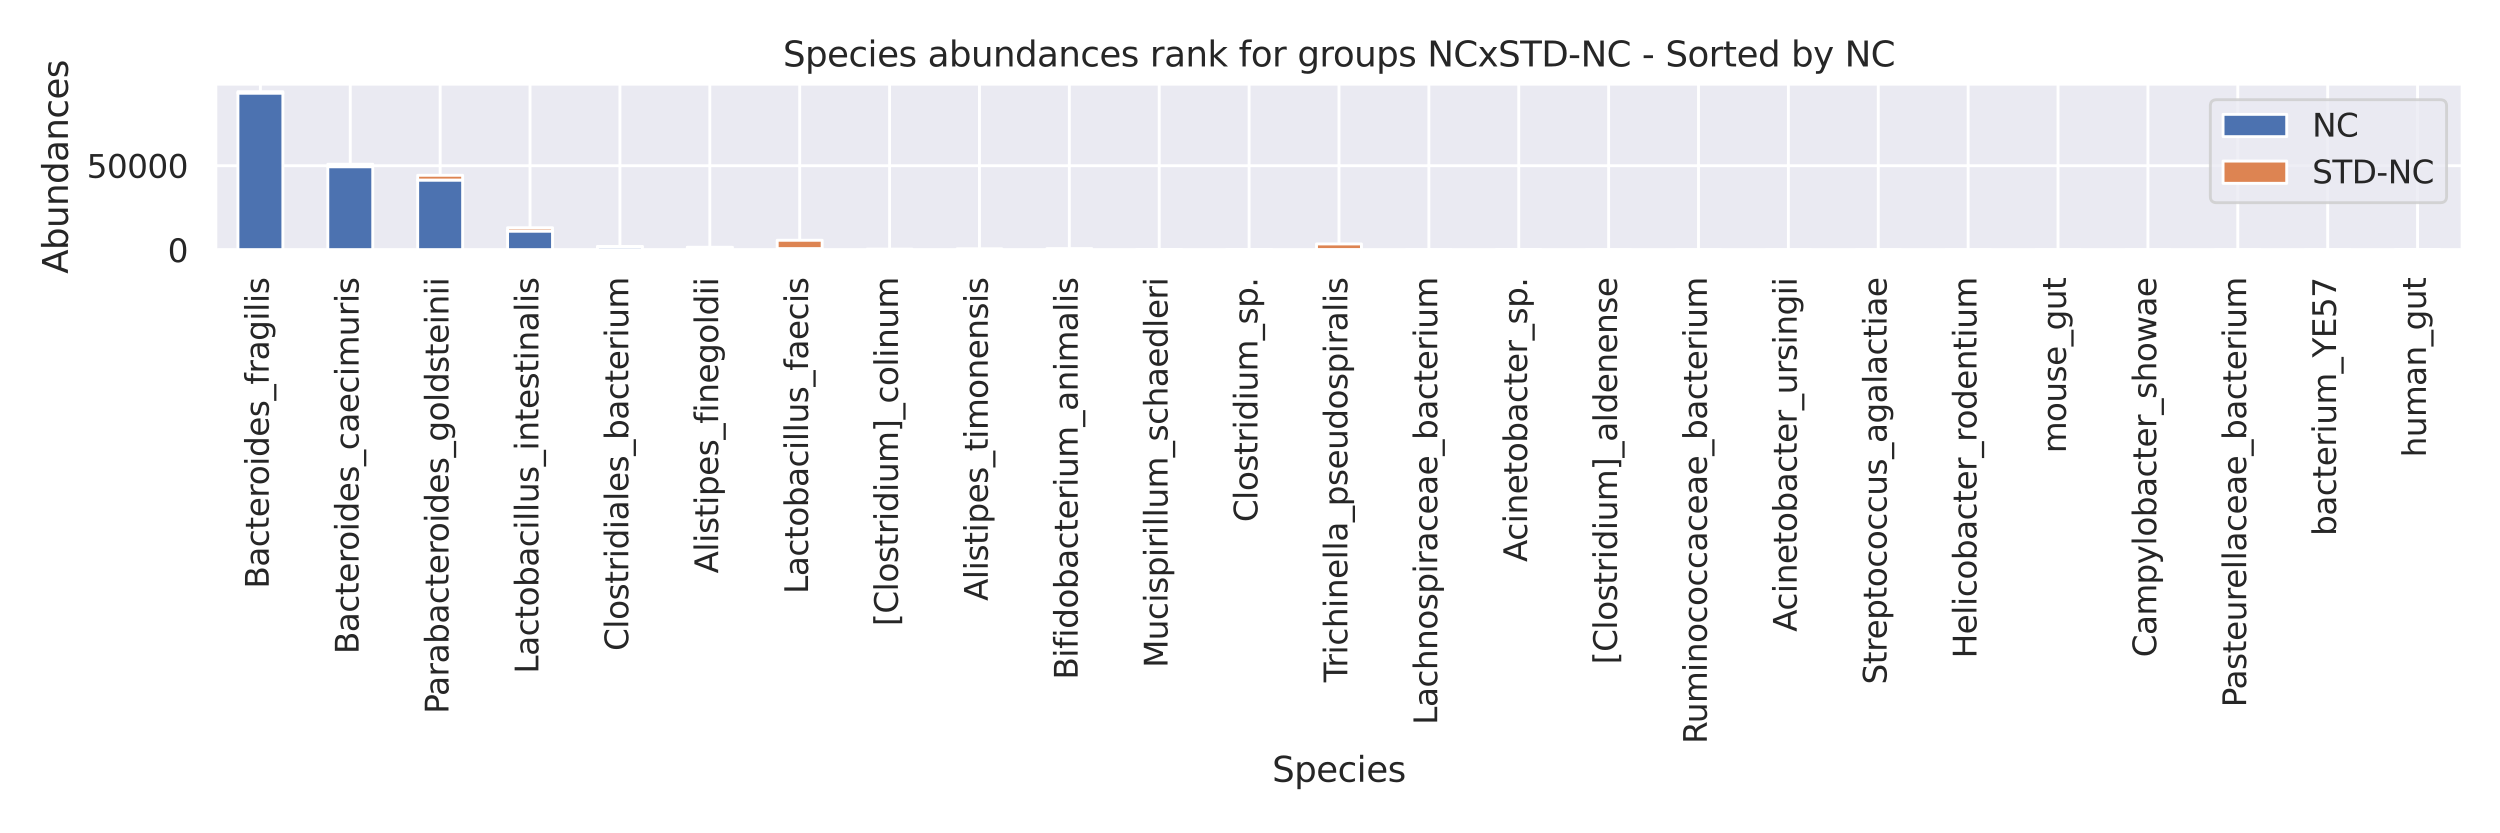 <?xml version="1.0" encoding="utf-8" standalone="no"?>
<!DOCTYPE svg PUBLIC "-//W3C//DTD SVG 1.1//EN"
  "http://www.w3.org/Graphics/SVG/1.1/DTD/svg11.dtd">
<svg xmlns:xlink="http://www.w3.org/1999/xlink" width="864pt" height="288pt" viewBox="0 0 864 288" xmlns="http://www.w3.org/2000/svg" version="1.1">
 <defs>
  <style type="text/css">*{stroke-linejoin: round; stroke-linecap: butt}</style>
 </defs>
 <g id="figure_1">
  <g id="patch_1">
   <path d="M 0 288 
L 864 288 
L 864 0 
L 0 0 
z
" style="fill: #ffffff"/>
  </g>
  <g id="axes_1">
   <g id="patch_2">
    <path d="M 74.46 86.415 
L 851.04 86.415 
L 851.04 28.96 
L 74.46 28.96 
z
" style="fill: #eaeaf2"/>
   </g>
   <g id="matplotlib.axis_1">
    <g id="xtick_1">
     <g id="line2d_1">
      <path d="M 89.992 86.415 
L 89.992 28.96 
" clip-path="url(#pd4a5a8e378)" style="fill: none; stroke: #ffffff; stroke-linecap: round"/>
     </g>
     <g id="text_1">
      <!-- Bacteroides_fragilis -->
      <g style="fill: #262626" transform="translate(92.874 203.392)rotate(-90)scale(0.11 -0.11)">
       <defs>
        <path id="DejaVuSans-42" d="M 1259 2228 
L 1259 519 
L 2272 519 
Q 2781 519 3026 730 
Q 3272 941 3272 1375 
Q 3272 1813 3026 2020 
Q 2781 2228 2272 2228 
L 1259 2228 
z
M 1259 4147 
L 1259 2741 
L 2194 2741 
Q 2656 2741 2882 2914 
Q 3109 3088 3109 3444 
Q 3109 3797 2882 3972 
Q 2656 4147 2194 4147 
L 1259 4147 
z
M 628 4666 
L 2241 4666 
Q 2963 4666 3353 4366 
Q 3744 4066 3744 3513 
Q 3744 3084 3544 2831 
Q 3344 2578 2956 2516 
Q 3422 2416 3680 2098 
Q 3938 1781 3938 1306 
Q 3938 681 3513 340 
Q 3088 0 2303 0 
L 628 0 
L 628 4666 
z
" transform="scale(0.016)"/>
        <path id="DejaVuSans-61" d="M 2194 1759 
Q 1497 1759 1228 1600 
Q 959 1441 959 1056 
Q 959 750 1161 570 
Q 1363 391 1709 391 
Q 2188 391 2477 730 
Q 2766 1069 2766 1631 
L 2766 1759 
L 2194 1759 
z
M 3341 1997 
L 3341 0 
L 2766 0 
L 2766 531 
Q 2569 213 2275 61 
Q 1981 -91 1556 -91 
Q 1019 -91 701 211 
Q 384 513 384 1019 
Q 384 1609 779 1909 
Q 1175 2209 1959 2209 
L 2766 2209 
L 2766 2266 
Q 2766 2663 2505 2880 
Q 2244 3097 1772 3097 
Q 1472 3097 1187 3025 
Q 903 2953 641 2809 
L 641 3341 
Q 956 3463 1253 3523 
Q 1550 3584 1831 3584 
Q 2591 3584 2966 3190 
Q 3341 2797 3341 1997 
z
" transform="scale(0.016)"/>
        <path id="DejaVuSans-63" d="M 3122 3366 
L 3122 2828 
Q 2878 2963 2633 3030 
Q 2388 3097 2138 3097 
Q 1578 3097 1268 2742 
Q 959 2388 959 1747 
Q 959 1106 1268 751 
Q 1578 397 2138 397 
Q 2388 397 2633 464 
Q 2878 531 3122 666 
L 3122 134 
Q 2881 22 2623 -34 
Q 2366 -91 2075 -91 
Q 1284 -91 818 406 
Q 353 903 353 1747 
Q 353 2603 823 3093 
Q 1294 3584 2113 3584 
Q 2378 3584 2631 3529 
Q 2884 3475 3122 3366 
z
" transform="scale(0.016)"/>
        <path id="DejaVuSans-74" d="M 1172 4494 
L 1172 3500 
L 2356 3500 
L 2356 3053 
L 1172 3053 
L 1172 1153 
Q 1172 725 1289 603 
Q 1406 481 1766 481 
L 2356 481 
L 2356 0 
L 1766 0 
Q 1100 0 847 248 
Q 594 497 594 1153 
L 594 3053 
L 172 3053 
L 172 3500 
L 594 3500 
L 594 4494 
L 1172 4494 
z
" transform="scale(0.016)"/>
        <path id="DejaVuSans-65" d="M 3597 1894 
L 3597 1613 
L 953 1613 
Q 991 1019 1311 708 
Q 1631 397 2203 397 
Q 2534 397 2845 478 
Q 3156 559 3463 722 
L 3463 178 
Q 3153 47 2828 -22 
Q 2503 -91 2169 -91 
Q 1331 -91 842 396 
Q 353 884 353 1716 
Q 353 2575 817 3079 
Q 1281 3584 2069 3584 
Q 2775 3584 3186 3129 
Q 3597 2675 3597 1894 
z
M 3022 2063 
Q 3016 2534 2758 2815 
Q 2500 3097 2075 3097 
Q 1594 3097 1305 2825 
Q 1016 2553 972 2059 
L 3022 2063 
z
" transform="scale(0.016)"/>
        <path id="DejaVuSans-72" d="M 2631 2963 
Q 2534 3019 2420 3045 
Q 2306 3072 2169 3072 
Q 1681 3072 1420 2755 
Q 1159 2438 1159 1844 
L 1159 0 
L 581 0 
L 581 3500 
L 1159 3500 
L 1159 2956 
Q 1341 3275 1631 3429 
Q 1922 3584 2338 3584 
Q 2397 3584 2469 3576 
Q 2541 3569 2628 3553 
L 2631 2963 
z
" transform="scale(0.016)"/>
        <path id="DejaVuSans-6f" d="M 1959 3097 
Q 1497 3097 1228 2736 
Q 959 2375 959 1747 
Q 959 1119 1226 758 
Q 1494 397 1959 397 
Q 2419 397 2687 759 
Q 2956 1122 2956 1747 
Q 2956 2369 2687 2733 
Q 2419 3097 1959 3097 
z
M 1959 3584 
Q 2709 3584 3137 3096 
Q 3566 2609 3566 1747 
Q 3566 888 3137 398 
Q 2709 -91 1959 -91 
Q 1206 -91 779 398 
Q 353 888 353 1747 
Q 353 2609 779 3096 
Q 1206 3584 1959 3584 
z
" transform="scale(0.016)"/>
        <path id="DejaVuSans-69" d="M 603 3500 
L 1178 3500 
L 1178 0 
L 603 0 
L 603 3500 
z
M 603 4863 
L 1178 4863 
L 1178 4134 
L 603 4134 
L 603 4863 
z
" transform="scale(0.016)"/>
        <path id="DejaVuSans-64" d="M 2906 2969 
L 2906 4863 
L 3481 4863 
L 3481 0 
L 2906 0 
L 2906 525 
Q 2725 213 2448 61 
Q 2172 -91 1784 -91 
Q 1150 -91 751 415 
Q 353 922 353 1747 
Q 353 2572 751 3078 
Q 1150 3584 1784 3584 
Q 2172 3584 2448 3432 
Q 2725 3281 2906 2969 
z
M 947 1747 
Q 947 1113 1208 752 
Q 1469 391 1925 391 
Q 2381 391 2643 752 
Q 2906 1113 2906 1747 
Q 2906 2381 2643 2742 
Q 2381 3103 1925 3103 
Q 1469 3103 1208 2742 
Q 947 2381 947 1747 
z
" transform="scale(0.016)"/>
        <path id="DejaVuSans-73" d="M 2834 3397 
L 2834 2853 
Q 2591 2978 2328 3040 
Q 2066 3103 1784 3103 
Q 1356 3103 1142 2972 
Q 928 2841 928 2578 
Q 928 2378 1081 2264 
Q 1234 2150 1697 2047 
L 1894 2003 
Q 2506 1872 2764 1633 
Q 3022 1394 3022 966 
Q 3022 478 2636 193 
Q 2250 -91 1575 -91 
Q 1294 -91 989 -36 
Q 684 19 347 128 
L 347 722 
Q 666 556 975 473 
Q 1284 391 1588 391 
Q 1994 391 2212 530 
Q 2431 669 2431 922 
Q 2431 1156 2273 1281 
Q 2116 1406 1581 1522 
L 1381 1569 
Q 847 1681 609 1914 
Q 372 2147 372 2553 
Q 372 3047 722 3315 
Q 1072 3584 1716 3584 
Q 2034 3584 2315 3537 
Q 2597 3491 2834 3397 
z
" transform="scale(0.016)"/>
        <path id="DejaVuSans-5f" d="M 3263 -1063 
L 3263 -1509 
L -63 -1509 
L -63 -1063 
L 3263 -1063 
z
" transform="scale(0.016)"/>
        <path id="DejaVuSans-66" d="M 2375 4863 
L 2375 4384 
L 1825 4384 
Q 1516 4384 1395 4259 
Q 1275 4134 1275 3809 
L 1275 3500 
L 2222 3500 
L 2222 3053 
L 1275 3053 
L 1275 0 
L 697 0 
L 697 3053 
L 147 3053 
L 147 3500 
L 697 3500 
L 697 3744 
Q 697 4328 969 4595 
Q 1241 4863 1831 4863 
L 2375 4863 
z
" transform="scale(0.016)"/>
        <path id="DejaVuSans-67" d="M 2906 1791 
Q 2906 2416 2648 2759 
Q 2391 3103 1925 3103 
Q 1463 3103 1205 2759 
Q 947 2416 947 1791 
Q 947 1169 1205 825 
Q 1463 481 1925 481 
Q 2391 481 2648 825 
Q 2906 1169 2906 1791 
z
M 3481 434 
Q 3481 -459 3084 -895 
Q 2688 -1331 1869 -1331 
Q 1566 -1331 1297 -1286 
Q 1028 -1241 775 -1147 
L 775 -588 
Q 1028 -725 1275 -790 
Q 1522 -856 1778 -856 
Q 2344 -856 2625 -561 
Q 2906 -266 2906 331 
L 2906 616 
Q 2728 306 2450 153 
Q 2172 0 1784 0 
Q 1141 0 747 490 
Q 353 981 353 1791 
Q 353 2603 747 3093 
Q 1141 3584 1784 3584 
Q 2172 3584 2450 3431 
Q 2728 3278 2906 2969 
L 2906 3500 
L 3481 3500 
L 3481 434 
z
" transform="scale(0.016)"/>
        <path id="DejaVuSans-6c" d="M 603 4863 
L 1178 4863 
L 1178 0 
L 603 0 
L 603 4863 
z
" transform="scale(0.016)"/>
       </defs>
       <use xlink:href="#DejaVuSans-42"/>
       <use xlink:href="#DejaVuSans-61" x="68.604"/>
       <use xlink:href="#DejaVuSans-63" x="129.883"/>
       <use xlink:href="#DejaVuSans-74" x="184.863"/>
       <use xlink:href="#DejaVuSans-65" x="224.072"/>
       <use xlink:href="#DejaVuSans-72" x="285.596"/>
       <use xlink:href="#DejaVuSans-6f" x="324.459"/>
       <use xlink:href="#DejaVuSans-69" x="385.641"/>
       <use xlink:href="#DejaVuSans-64" x="413.424"/>
       <use xlink:href="#DejaVuSans-65" x="476.9"/>
       <use xlink:href="#DejaVuSans-73" x="538.424"/>
       <use xlink:href="#DejaVuSans-5f" x="590.523"/>
       <use xlink:href="#DejaVuSans-66" x="640.523"/>
       <use xlink:href="#DejaVuSans-72" x="675.729"/>
       <use xlink:href="#DejaVuSans-61" x="716.842"/>
       <use xlink:href="#DejaVuSans-67" x="778.121"/>
       <use xlink:href="#DejaVuSans-69" x="841.598"/>
       <use xlink:href="#DejaVuSans-6c" x="869.381"/>
       <use xlink:href="#DejaVuSans-69" x="897.164"/>
       <use xlink:href="#DejaVuSans-73" x="924.947"/>
      </g>
     </g>
    </g>
    <g id="xtick_2">
     <g id="line2d_2">
      <path d="M 121.055 86.415 
L 121.055 28.96 
" clip-path="url(#pd4a5a8e378)" style="fill: none; stroke: #ffffff; stroke-linecap: round"/>
     </g>
     <g id="text_2">
      <!-- Bacteroides_caecimuris -->
      <g style="fill: #262626" transform="translate(123.937 226.031)rotate(-90)scale(0.11 -0.11)">
       <defs>
        <path id="DejaVuSans-6d" d="M 3328 2828 
Q 3544 3216 3844 3400 
Q 4144 3584 4550 3584 
Q 5097 3584 5394 3201 
Q 5691 2819 5691 2113 
L 5691 0 
L 5113 0 
L 5113 2094 
Q 5113 2597 4934 2840 
Q 4756 3084 4391 3084 
Q 3944 3084 3684 2787 
Q 3425 2491 3425 1978 
L 3425 0 
L 2847 0 
L 2847 2094 
Q 2847 2600 2669 2842 
Q 2491 3084 2119 3084 
Q 1678 3084 1418 2786 
Q 1159 2488 1159 1978 
L 1159 0 
L 581 0 
L 581 3500 
L 1159 3500 
L 1159 2956 
Q 1356 3278 1631 3431 
Q 1906 3584 2284 3584 
Q 2666 3584 2933 3390 
Q 3200 3197 3328 2828 
z
" transform="scale(0.016)"/>
        <path id="DejaVuSans-75" d="M 544 1381 
L 544 3500 
L 1119 3500 
L 1119 1403 
Q 1119 906 1312 657 
Q 1506 409 1894 409 
Q 2359 409 2629 706 
Q 2900 1003 2900 1516 
L 2900 3500 
L 3475 3500 
L 3475 0 
L 2900 0 
L 2900 538 
Q 2691 219 2414 64 
Q 2138 -91 1772 -91 
Q 1169 -91 856 284 
Q 544 659 544 1381 
z
M 1991 3584 
L 1991 3584 
z
" transform="scale(0.016)"/>
       </defs>
       <use xlink:href="#DejaVuSans-42"/>
       <use xlink:href="#DejaVuSans-61" x="68.604"/>
       <use xlink:href="#DejaVuSans-63" x="129.883"/>
       <use xlink:href="#DejaVuSans-74" x="184.863"/>
       <use xlink:href="#DejaVuSans-65" x="224.072"/>
       <use xlink:href="#DejaVuSans-72" x="285.596"/>
       <use xlink:href="#DejaVuSans-6f" x="324.459"/>
       <use xlink:href="#DejaVuSans-69" x="385.641"/>
       <use xlink:href="#DejaVuSans-64" x="413.424"/>
       <use xlink:href="#DejaVuSans-65" x="476.9"/>
       <use xlink:href="#DejaVuSans-73" x="538.424"/>
       <use xlink:href="#DejaVuSans-5f" x="590.523"/>
       <use xlink:href="#DejaVuSans-63" x="640.523"/>
       <use xlink:href="#DejaVuSans-61" x="695.504"/>
       <use xlink:href="#DejaVuSans-65" x="756.783"/>
       <use xlink:href="#DejaVuSans-63" x="818.307"/>
       <use xlink:href="#DejaVuSans-69" x="873.287"/>
       <use xlink:href="#DejaVuSans-6d" x="901.07"/>
       <use xlink:href="#DejaVuSans-75" x="998.482"/>
       <use xlink:href="#DejaVuSans-72" x="1061.861"/>
       <use xlink:href="#DejaVuSans-69" x="1102.975"/>
       <use xlink:href="#DejaVuSans-73" x="1130.758"/>
      </g>
     </g>
    </g>
    <g id="xtick_3">
     <g id="line2d_3">
      <path d="M 152.118 86.415 
L 152.118 28.96 
" clip-path="url(#pd4a5a8e378)" style="fill: none; stroke: #ffffff; stroke-linecap: round"/>
     </g>
     <g id="text_3">
      <!-- Parabacteroides_goldsteinii -->
      <g style="fill: #262626" transform="translate(155 246.656)rotate(-90)scale(0.11 -0.11)">
       <defs>
        <path id="DejaVuSans-50" d="M 1259 4147 
L 1259 2394 
L 2053 2394 
Q 2494 2394 2734 2622 
Q 2975 2850 2975 3272 
Q 2975 3691 2734 3919 
Q 2494 4147 2053 4147 
L 1259 4147 
z
M 628 4666 
L 2053 4666 
Q 2838 4666 3239 4311 
Q 3641 3956 3641 3272 
Q 3641 2581 3239 2228 
Q 2838 1875 2053 1875 
L 1259 1875 
L 1259 0 
L 628 0 
L 628 4666 
z
" transform="scale(0.016)"/>
        <path id="DejaVuSans-62" d="M 3116 1747 
Q 3116 2381 2855 2742 
Q 2594 3103 2138 3103 
Q 1681 3103 1420 2742 
Q 1159 2381 1159 1747 
Q 1159 1113 1420 752 
Q 1681 391 2138 391 
Q 2594 391 2855 752 
Q 3116 1113 3116 1747 
z
M 1159 2969 
Q 1341 3281 1617 3432 
Q 1894 3584 2278 3584 
Q 2916 3584 3314 3078 
Q 3713 2572 3713 1747 
Q 3713 922 3314 415 
Q 2916 -91 2278 -91 
Q 1894 -91 1617 61 
Q 1341 213 1159 525 
L 1159 0 
L 581 0 
L 581 4863 
L 1159 4863 
L 1159 2969 
z
" transform="scale(0.016)"/>
        <path id="DejaVuSans-6e" d="M 3513 2113 
L 3513 0 
L 2938 0 
L 2938 2094 
Q 2938 2591 2744 2837 
Q 2550 3084 2163 3084 
Q 1697 3084 1428 2787 
Q 1159 2491 1159 1978 
L 1159 0 
L 581 0 
L 581 3500 
L 1159 3500 
L 1159 2956 
Q 1366 3272 1645 3428 
Q 1925 3584 2291 3584 
Q 2894 3584 3203 3211 
Q 3513 2838 3513 2113 
z
" transform="scale(0.016)"/>
       </defs>
       <use xlink:href="#DejaVuSans-50"/>
       <use xlink:href="#DejaVuSans-61" x="55.803"/>
       <use xlink:href="#DejaVuSans-72" x="117.082"/>
       <use xlink:href="#DejaVuSans-61" x="158.195"/>
       <use xlink:href="#DejaVuSans-62" x="219.475"/>
       <use xlink:href="#DejaVuSans-61" x="282.951"/>
       <use xlink:href="#DejaVuSans-63" x="344.23"/>
       <use xlink:href="#DejaVuSans-74" x="399.211"/>
       <use xlink:href="#DejaVuSans-65" x="438.42"/>
       <use xlink:href="#DejaVuSans-72" x="499.943"/>
       <use xlink:href="#DejaVuSans-6f" x="538.807"/>
       <use xlink:href="#DejaVuSans-69" x="599.988"/>
       <use xlink:href="#DejaVuSans-64" x="627.771"/>
       <use xlink:href="#DejaVuSans-65" x="691.248"/>
       <use xlink:href="#DejaVuSans-73" x="752.771"/>
       <use xlink:href="#DejaVuSans-5f" x="804.871"/>
       <use xlink:href="#DejaVuSans-67" x="854.871"/>
       <use xlink:href="#DejaVuSans-6f" x="918.348"/>
       <use xlink:href="#DejaVuSans-6c" x="979.529"/>
       <use xlink:href="#DejaVuSans-64" x="1007.312"/>
       <use xlink:href="#DejaVuSans-73" x="1070.789"/>
       <use xlink:href="#DejaVuSans-74" x="1122.889"/>
       <use xlink:href="#DejaVuSans-65" x="1162.098"/>
       <use xlink:href="#DejaVuSans-69" x="1223.621"/>
       <use xlink:href="#DejaVuSans-6e" x="1251.404"/>
       <use xlink:href="#DejaVuSans-69" x="1314.783"/>
       <use xlink:href="#DejaVuSans-69" x="1342.566"/>
      </g>
     </g>
    </g>
    <g id="xtick_4">
     <g id="line2d_4">
      <path d="M 183.181 86.415 
L 183.181 28.96 
" clip-path="url(#pd4a5a8e378)" style="fill: none; stroke: #ffffff; stroke-linecap: round"/>
     </g>
     <g id="text_4">
      <!-- Lactobacillus_intestinalis -->
      <g style="fill: #262626" transform="translate(186.064 232.779)rotate(-90)scale(0.11 -0.11)">
       <defs>
        <path id="DejaVuSans-4c" d="M 628 4666 
L 1259 4666 
L 1259 531 
L 3531 531 
L 3531 0 
L 628 0 
L 628 4666 
z
" transform="scale(0.016)"/>
       </defs>
       <use xlink:href="#DejaVuSans-4c"/>
       <use xlink:href="#DejaVuSans-61" x="55.713"/>
       <use xlink:href="#DejaVuSans-63" x="116.992"/>
       <use xlink:href="#DejaVuSans-74" x="171.973"/>
       <use xlink:href="#DejaVuSans-6f" x="211.182"/>
       <use xlink:href="#DejaVuSans-62" x="272.363"/>
       <use xlink:href="#DejaVuSans-61" x="335.84"/>
       <use xlink:href="#DejaVuSans-63" x="397.119"/>
       <use xlink:href="#DejaVuSans-69" x="452.1"/>
       <use xlink:href="#DejaVuSans-6c" x="479.883"/>
       <use xlink:href="#DejaVuSans-6c" x="507.666"/>
       <use xlink:href="#DejaVuSans-75" x="535.449"/>
       <use xlink:href="#DejaVuSans-73" x="598.828"/>
       <use xlink:href="#DejaVuSans-5f" x="650.928"/>
       <use xlink:href="#DejaVuSans-69" x="700.928"/>
       <use xlink:href="#DejaVuSans-6e" x="728.711"/>
       <use xlink:href="#DejaVuSans-74" x="792.09"/>
       <use xlink:href="#DejaVuSans-65" x="831.299"/>
       <use xlink:href="#DejaVuSans-73" x="892.822"/>
       <use xlink:href="#DejaVuSans-74" x="944.922"/>
       <use xlink:href="#DejaVuSans-69" x="984.131"/>
       <use xlink:href="#DejaVuSans-6e" x="1011.914"/>
       <use xlink:href="#DejaVuSans-61" x="1075.293"/>
       <use xlink:href="#DejaVuSans-6c" x="1136.572"/>
       <use xlink:href="#DejaVuSans-69" x="1164.355"/>
       <use xlink:href="#DejaVuSans-73" x="1192.139"/>
      </g>
     </g>
    </g>
    <g id="xtick_5">
     <g id="line2d_5">
      <path d="M 214.244 86.415 
L 214.244 28.96 
" clip-path="url(#pd4a5a8e378)" style="fill: none; stroke: #ffffff; stroke-linecap: round"/>
     </g>
     <g id="text_5">
      <!-- Clostridiales_bacterium -->
      <g style="fill: #262626" transform="translate(217.127 224.955)rotate(-90)scale(0.11 -0.11)">
       <defs>
        <path id="DejaVuSans-43" d="M 4122 4306 
L 4122 3641 
Q 3803 3938 3442 4084 
Q 3081 4231 2675 4231 
Q 1875 4231 1450 3742 
Q 1025 3253 1025 2328 
Q 1025 1406 1450 917 
Q 1875 428 2675 428 
Q 3081 428 3442 575 
Q 3803 722 4122 1019 
L 4122 359 
Q 3791 134 3420 21 
Q 3050 -91 2638 -91 
Q 1578 -91 968 557 
Q 359 1206 359 2328 
Q 359 3453 968 4101 
Q 1578 4750 2638 4750 
Q 3056 4750 3426 4639 
Q 3797 4528 4122 4306 
z
" transform="scale(0.016)"/>
       </defs>
       <use xlink:href="#DejaVuSans-43"/>
       <use xlink:href="#DejaVuSans-6c" x="69.824"/>
       <use xlink:href="#DejaVuSans-6f" x="97.607"/>
       <use xlink:href="#DejaVuSans-73" x="158.789"/>
       <use xlink:href="#DejaVuSans-74" x="210.889"/>
       <use xlink:href="#DejaVuSans-72" x="250.098"/>
       <use xlink:href="#DejaVuSans-69" x="291.211"/>
       <use xlink:href="#DejaVuSans-64" x="318.994"/>
       <use xlink:href="#DejaVuSans-69" x="382.471"/>
       <use xlink:href="#DejaVuSans-61" x="410.254"/>
       <use xlink:href="#DejaVuSans-6c" x="471.533"/>
       <use xlink:href="#DejaVuSans-65" x="499.316"/>
       <use xlink:href="#DejaVuSans-73" x="560.84"/>
       <use xlink:href="#DejaVuSans-5f" x="612.939"/>
       <use xlink:href="#DejaVuSans-62" x="662.939"/>
       <use xlink:href="#DejaVuSans-61" x="726.416"/>
       <use xlink:href="#DejaVuSans-63" x="787.695"/>
       <use xlink:href="#DejaVuSans-74" x="842.676"/>
       <use xlink:href="#DejaVuSans-65" x="881.885"/>
       <use xlink:href="#DejaVuSans-72" x="943.408"/>
       <use xlink:href="#DejaVuSans-69" x="984.521"/>
       <use xlink:href="#DejaVuSans-75" x="1012.305"/>
       <use xlink:href="#DejaVuSans-6d" x="1075.684"/>
      </g>
     </g>
    </g>
    <g id="xtick_6">
     <g id="line2d_6">
      <path d="M 245.308 86.415 
L 245.308 28.96 
" clip-path="url(#pd4a5a8e378)" style="fill: none; stroke: #ffffff; stroke-linecap: round"/>
     </g>
     <g id="text_6">
      <!-- Alistipes_finegoldii -->
      <g style="fill: #262626" transform="translate(248.19 198.165)rotate(-90)scale(0.11 -0.11)">
       <defs>
        <path id="DejaVuSans-41" d="M 2188 4044 
L 1331 1722 
L 3047 1722 
L 2188 4044 
z
M 1831 4666 
L 2547 4666 
L 4325 0 
L 3669 0 
L 3244 1197 
L 1141 1197 
L 716 0 
L 50 0 
L 1831 4666 
z
" transform="scale(0.016)"/>
        <path id="DejaVuSans-70" d="M 1159 525 
L 1159 -1331 
L 581 -1331 
L 581 3500 
L 1159 3500 
L 1159 2969 
Q 1341 3281 1617 3432 
Q 1894 3584 2278 3584 
Q 2916 3584 3314 3078 
Q 3713 2572 3713 1747 
Q 3713 922 3314 415 
Q 2916 -91 2278 -91 
Q 1894 -91 1617 61 
Q 1341 213 1159 525 
z
M 3116 1747 
Q 3116 2381 2855 2742 
Q 2594 3103 2138 3103 
Q 1681 3103 1420 2742 
Q 1159 2381 1159 1747 
Q 1159 1113 1420 752 
Q 1681 391 2138 391 
Q 2594 391 2855 752 
Q 3116 1113 3116 1747 
z
" transform="scale(0.016)"/>
       </defs>
       <use xlink:href="#DejaVuSans-41"/>
       <use xlink:href="#DejaVuSans-6c" x="68.408"/>
       <use xlink:href="#DejaVuSans-69" x="96.191"/>
       <use xlink:href="#DejaVuSans-73" x="123.975"/>
       <use xlink:href="#DejaVuSans-74" x="176.074"/>
       <use xlink:href="#DejaVuSans-69" x="215.283"/>
       <use xlink:href="#DejaVuSans-70" x="243.066"/>
       <use xlink:href="#DejaVuSans-65" x="306.543"/>
       <use xlink:href="#DejaVuSans-73" x="368.066"/>
       <use xlink:href="#DejaVuSans-5f" x="420.166"/>
       <use xlink:href="#DejaVuSans-66" x="470.166"/>
       <use xlink:href="#DejaVuSans-69" x="505.371"/>
       <use xlink:href="#DejaVuSans-6e" x="533.154"/>
       <use xlink:href="#DejaVuSans-65" x="596.533"/>
       <use xlink:href="#DejaVuSans-67" x="658.057"/>
       <use xlink:href="#DejaVuSans-6f" x="721.533"/>
       <use xlink:href="#DejaVuSans-6c" x="782.715"/>
       <use xlink:href="#DejaVuSans-64" x="810.498"/>
       <use xlink:href="#DejaVuSans-69" x="873.975"/>
       <use xlink:href="#DejaVuSans-69" x="901.758"/>
      </g>
     </g>
    </g>
    <g id="xtick_7">
     <g id="line2d_7">
      <path d="M 276.371 86.415 
L 276.371 28.96 
" clip-path="url(#pd4a5a8e378)" style="fill: none; stroke: #ffffff; stroke-linecap: round"/>
     </g>
     <g id="text_7">
      <!-- Lactobacillus_faecis -->
      <g style="fill: #262626" transform="translate(279.253 205.234)rotate(-90)scale(0.11 -0.11)">
       <use xlink:href="#DejaVuSans-4c"/>
       <use xlink:href="#DejaVuSans-61" x="55.713"/>
       <use xlink:href="#DejaVuSans-63" x="116.992"/>
       <use xlink:href="#DejaVuSans-74" x="171.973"/>
       <use xlink:href="#DejaVuSans-6f" x="211.182"/>
       <use xlink:href="#DejaVuSans-62" x="272.363"/>
       <use xlink:href="#DejaVuSans-61" x="335.84"/>
       <use xlink:href="#DejaVuSans-63" x="397.119"/>
       <use xlink:href="#DejaVuSans-69" x="452.1"/>
       <use xlink:href="#DejaVuSans-6c" x="479.883"/>
       <use xlink:href="#DejaVuSans-6c" x="507.666"/>
       <use xlink:href="#DejaVuSans-75" x="535.449"/>
       <use xlink:href="#DejaVuSans-73" x="598.828"/>
       <use xlink:href="#DejaVuSans-5f" x="650.928"/>
       <use xlink:href="#DejaVuSans-66" x="700.928"/>
       <use xlink:href="#DejaVuSans-61" x="736.133"/>
       <use xlink:href="#DejaVuSans-65" x="797.412"/>
       <use xlink:href="#DejaVuSans-63" x="858.936"/>
       <use xlink:href="#DejaVuSans-69" x="913.916"/>
       <use xlink:href="#DejaVuSans-73" x="941.699"/>
      </g>
     </g>
    </g>
    <g id="xtick_8">
     <g id="line2d_8">
      <path d="M 307.434 86.415 
L 307.434 28.96 
" clip-path="url(#pd4a5a8e378)" style="fill: none; stroke: #ffffff; stroke-linecap: round"/>
     </g>
     <g id="text_8">
      <!-- [Clostridium]_colinum -->
      <g style="fill: #262626" transform="translate(310.316 216.36)rotate(-90)scale(0.11 -0.11)">
       <defs>
        <path id="DejaVuSans-5b" d="M 550 4863 
L 1875 4863 
L 1875 4416 
L 1125 4416 
L 1125 -397 
L 1875 -397 
L 1875 -844 
L 550 -844 
L 550 4863 
z
" transform="scale(0.016)"/>
        <path id="DejaVuSans-5d" d="M 1947 4863 
L 1947 -844 
L 622 -844 
L 622 -397 
L 1369 -397 
L 1369 4416 
L 622 4416 
L 622 4863 
L 1947 4863 
z
" transform="scale(0.016)"/>
       </defs>
       <use xlink:href="#DejaVuSans-5b"/>
       <use xlink:href="#DejaVuSans-43" x="39.014"/>
       <use xlink:href="#DejaVuSans-6c" x="108.838"/>
       <use xlink:href="#DejaVuSans-6f" x="136.621"/>
       <use xlink:href="#DejaVuSans-73" x="197.803"/>
       <use xlink:href="#DejaVuSans-74" x="249.902"/>
       <use xlink:href="#DejaVuSans-72" x="289.111"/>
       <use xlink:href="#DejaVuSans-69" x="330.225"/>
       <use xlink:href="#DejaVuSans-64" x="358.008"/>
       <use xlink:href="#DejaVuSans-69" x="421.484"/>
       <use xlink:href="#DejaVuSans-75" x="449.268"/>
       <use xlink:href="#DejaVuSans-6d" x="512.646"/>
       <use xlink:href="#DejaVuSans-5d" x="610.059"/>
       <use xlink:href="#DejaVuSans-5f" x="649.072"/>
       <use xlink:href="#DejaVuSans-63" x="699.072"/>
       <use xlink:href="#DejaVuSans-6f" x="754.053"/>
       <use xlink:href="#DejaVuSans-6c" x="815.234"/>
       <use xlink:href="#DejaVuSans-69" x="843.018"/>
       <use xlink:href="#DejaVuSans-6e" x="870.801"/>
       <use xlink:href="#DejaVuSans-75" x="934.18"/>
       <use xlink:href="#DejaVuSans-6d" x="997.559"/>
      </g>
     </g>
    </g>
    <g id="xtick_9">
     <g id="line2d_9">
      <path d="M 338.497 86.415 
L 338.497 28.96 
" clip-path="url(#pd4a5a8e378)" style="fill: none; stroke: #ffffff; stroke-linecap: round"/>
     </g>
     <g id="text_9">
      <!-- Alistipes_timonensis -->
      <g style="fill: #262626" transform="translate(341.38 207.673)rotate(-90)scale(0.11 -0.11)">
       <use xlink:href="#DejaVuSans-41"/>
       <use xlink:href="#DejaVuSans-6c" x="68.408"/>
       <use xlink:href="#DejaVuSans-69" x="96.191"/>
       <use xlink:href="#DejaVuSans-73" x="123.975"/>
       <use xlink:href="#DejaVuSans-74" x="176.074"/>
       <use xlink:href="#DejaVuSans-69" x="215.283"/>
       <use xlink:href="#DejaVuSans-70" x="243.066"/>
       <use xlink:href="#DejaVuSans-65" x="306.543"/>
       <use xlink:href="#DejaVuSans-73" x="368.066"/>
       <use xlink:href="#DejaVuSans-5f" x="420.166"/>
       <use xlink:href="#DejaVuSans-74" x="470.166"/>
       <use xlink:href="#DejaVuSans-69" x="509.375"/>
       <use xlink:href="#DejaVuSans-6d" x="537.158"/>
       <use xlink:href="#DejaVuSans-6f" x="634.57"/>
       <use xlink:href="#DejaVuSans-6e" x="695.752"/>
       <use xlink:href="#DejaVuSans-65" x="759.131"/>
       <use xlink:href="#DejaVuSans-6e" x="820.654"/>
       <use xlink:href="#DejaVuSans-73" x="884.033"/>
       <use xlink:href="#DejaVuSans-69" x="936.133"/>
       <use xlink:href="#DejaVuSans-73" x="963.916"/>
      </g>
     </g>
    </g>
    <g id="xtick_10">
     <g id="line2d_10">
      <path d="M 369.56 86.415 
L 369.56 28.96 
" clip-path="url(#pd4a5a8e378)" style="fill: none; stroke: #ffffff; stroke-linecap: round"/>
     </g>
     <g id="text_10">
      <!-- Bifidobacterium_animalis -->
      <g style="fill: #262626" transform="translate(372.443 234.843)rotate(-90)scale(0.11 -0.11)">
       <use xlink:href="#DejaVuSans-42"/>
       <use xlink:href="#DejaVuSans-69" x="68.604"/>
       <use xlink:href="#DejaVuSans-66" x="96.387"/>
       <use xlink:href="#DejaVuSans-69" x="131.592"/>
       <use xlink:href="#DejaVuSans-64" x="159.375"/>
       <use xlink:href="#DejaVuSans-6f" x="222.852"/>
       <use xlink:href="#DejaVuSans-62" x="284.033"/>
       <use xlink:href="#DejaVuSans-61" x="347.51"/>
       <use xlink:href="#DejaVuSans-63" x="408.789"/>
       <use xlink:href="#DejaVuSans-74" x="463.77"/>
       <use xlink:href="#DejaVuSans-65" x="502.979"/>
       <use xlink:href="#DejaVuSans-72" x="564.502"/>
       <use xlink:href="#DejaVuSans-69" x="605.615"/>
       <use xlink:href="#DejaVuSans-75" x="633.398"/>
       <use xlink:href="#DejaVuSans-6d" x="696.777"/>
       <use xlink:href="#DejaVuSans-5f" x="794.189"/>
       <use xlink:href="#DejaVuSans-61" x="844.189"/>
       <use xlink:href="#DejaVuSans-6e" x="905.469"/>
       <use xlink:href="#DejaVuSans-69" x="968.848"/>
       <use xlink:href="#DejaVuSans-6d" x="996.631"/>
       <use xlink:href="#DejaVuSans-61" x="1094.043"/>
       <use xlink:href="#DejaVuSans-6c" x="1155.322"/>
       <use xlink:href="#DejaVuSans-69" x="1183.105"/>
       <use xlink:href="#DejaVuSans-73" x="1210.889"/>
      </g>
     </g>
    </g>
    <g id="xtick_11">
     <g id="line2d_11">
      <path d="M 400.624 86.415 
L 400.624 28.96 
" clip-path="url(#pd4a5a8e378)" style="fill: none; stroke: #ffffff; stroke-linecap: round"/>
     </g>
     <g id="text_11">
      <!-- Mucispirillum_schaedleri -->
      <g style="fill: #262626" transform="translate(403.506 230.772)rotate(-90)scale(0.11 -0.11)">
       <defs>
        <path id="DejaVuSans-4d" d="M 628 4666 
L 1569 4666 
L 2759 1491 
L 3956 4666 
L 4897 4666 
L 4897 0 
L 4281 0 
L 4281 4097 
L 3078 897 
L 2444 897 
L 1241 4097 
L 1241 0 
L 628 0 
L 628 4666 
z
" transform="scale(0.016)"/>
        <path id="DejaVuSans-68" d="M 3513 2113 
L 3513 0 
L 2938 0 
L 2938 2094 
Q 2938 2591 2744 2837 
Q 2550 3084 2163 3084 
Q 1697 3084 1428 2787 
Q 1159 2491 1159 1978 
L 1159 0 
L 581 0 
L 581 4863 
L 1159 4863 
L 1159 2956 
Q 1366 3272 1645 3428 
Q 1925 3584 2291 3584 
Q 2894 3584 3203 3211 
Q 3513 2838 3513 2113 
z
" transform="scale(0.016)"/>
       </defs>
       <use xlink:href="#DejaVuSans-4d"/>
       <use xlink:href="#DejaVuSans-75" x="86.279"/>
       <use xlink:href="#DejaVuSans-63" x="149.658"/>
       <use xlink:href="#DejaVuSans-69" x="204.639"/>
       <use xlink:href="#DejaVuSans-73" x="232.422"/>
       <use xlink:href="#DejaVuSans-70" x="284.521"/>
       <use xlink:href="#DejaVuSans-69" x="347.998"/>
       <use xlink:href="#DejaVuSans-72" x="375.781"/>
       <use xlink:href="#DejaVuSans-69" x="416.895"/>
       <use xlink:href="#DejaVuSans-6c" x="444.678"/>
       <use xlink:href="#DejaVuSans-6c" x="472.461"/>
       <use xlink:href="#DejaVuSans-75" x="500.244"/>
       <use xlink:href="#DejaVuSans-6d" x="563.623"/>
       <use xlink:href="#DejaVuSans-5f" x="661.035"/>
       <use xlink:href="#DejaVuSans-73" x="711.035"/>
       <use xlink:href="#DejaVuSans-63" x="763.135"/>
       <use xlink:href="#DejaVuSans-68" x="818.115"/>
       <use xlink:href="#DejaVuSans-61" x="881.494"/>
       <use xlink:href="#DejaVuSans-65" x="942.773"/>
       <use xlink:href="#DejaVuSans-64" x="1004.297"/>
       <use xlink:href="#DejaVuSans-6c" x="1067.773"/>
       <use xlink:href="#DejaVuSans-65" x="1095.557"/>
       <use xlink:href="#DejaVuSans-72" x="1157.08"/>
       <use xlink:href="#DejaVuSans-69" x="1198.193"/>
      </g>
     </g>
    </g>
    <g id="xtick_12">
     <g id="line2d_12">
      <path d="M 431.687 86.415 
L 431.687 28.96 
" clip-path="url(#pd4a5a8e378)" style="fill: none; stroke: #ffffff; stroke-linecap: round"/>
     </g>
     <g id="text_12">
      <!-- Clostridium_sp. -->
      <g style="fill: #262626" transform="translate(434.569 180.438)rotate(-90)scale(0.11 -0.11)">
       <defs>
        <path id="DejaVuSans-2e" d="M 684 794 
L 1344 794 
L 1344 0 
L 684 0 
L 684 794 
z
" transform="scale(0.016)"/>
       </defs>
       <use xlink:href="#DejaVuSans-43"/>
       <use xlink:href="#DejaVuSans-6c" x="69.824"/>
       <use xlink:href="#DejaVuSans-6f" x="97.607"/>
       <use xlink:href="#DejaVuSans-73" x="158.789"/>
       <use xlink:href="#DejaVuSans-74" x="210.889"/>
       <use xlink:href="#DejaVuSans-72" x="250.098"/>
       <use xlink:href="#DejaVuSans-69" x="291.211"/>
       <use xlink:href="#DejaVuSans-64" x="318.994"/>
       <use xlink:href="#DejaVuSans-69" x="382.471"/>
       <use xlink:href="#DejaVuSans-75" x="410.254"/>
       <use xlink:href="#DejaVuSans-6d" x="473.633"/>
       <use xlink:href="#DejaVuSans-5f" x="571.045"/>
       <use xlink:href="#DejaVuSans-73" x="621.045"/>
       <use xlink:href="#DejaVuSans-70" x="673.145"/>
       <use xlink:href="#DejaVuSans-2e" x="736.621"/>
      </g>
     </g>
    </g>
    <g id="xtick_13">
     <g id="line2d_13">
      <path d="M 462.75 86.415 
L 462.75 28.96 
" clip-path="url(#pd4a5a8e378)" style="fill: none; stroke: #ffffff; stroke-linecap: round"/>
     </g>
     <g id="text_13">
      <!-- Trichinella_pseudospiralis -->
      <g style="fill: #262626" transform="translate(465.632 235.799)rotate(-90)scale(0.11 -0.11)">
       <defs>
        <path id="DejaVuSans-54" d="M -19 4666 
L 3928 4666 
L 3928 4134 
L 2272 4134 
L 2272 0 
L 1638 0 
L 1638 4134 
L -19 4134 
L -19 4666 
z
" transform="scale(0.016)"/>
       </defs>
       <use xlink:href="#DejaVuSans-54"/>
       <use xlink:href="#DejaVuSans-72" x="46.334"/>
       <use xlink:href="#DejaVuSans-69" x="87.447"/>
       <use xlink:href="#DejaVuSans-63" x="115.23"/>
       <use xlink:href="#DejaVuSans-68" x="170.211"/>
       <use xlink:href="#DejaVuSans-69" x="233.59"/>
       <use xlink:href="#DejaVuSans-6e" x="261.373"/>
       <use xlink:href="#DejaVuSans-65" x="324.752"/>
       <use xlink:href="#DejaVuSans-6c" x="386.275"/>
       <use xlink:href="#DejaVuSans-6c" x="414.059"/>
       <use xlink:href="#DejaVuSans-61" x="441.842"/>
       <use xlink:href="#DejaVuSans-5f" x="503.121"/>
       <use xlink:href="#DejaVuSans-70" x="553.121"/>
       <use xlink:href="#DejaVuSans-73" x="616.598"/>
       <use xlink:href="#DejaVuSans-65" x="668.697"/>
       <use xlink:href="#DejaVuSans-75" x="730.221"/>
       <use xlink:href="#DejaVuSans-64" x="793.6"/>
       <use xlink:href="#DejaVuSans-6f" x="857.076"/>
       <use xlink:href="#DejaVuSans-73" x="918.258"/>
       <use xlink:href="#DejaVuSans-70" x="970.357"/>
       <use xlink:href="#DejaVuSans-69" x="1033.834"/>
       <use xlink:href="#DejaVuSans-72" x="1061.617"/>
       <use xlink:href="#DejaVuSans-61" x="1102.73"/>
       <use xlink:href="#DejaVuSans-6c" x="1164.01"/>
       <use xlink:href="#DejaVuSans-69" x="1191.793"/>
       <use xlink:href="#DejaVuSans-73" x="1219.576"/>
      </g>
     </g>
    </g>
    <g id="xtick_14">
     <g id="line2d_14">
      <path d="M 493.813 86.415 
L 493.813 28.96 
" clip-path="url(#pd4a5a8e378)" style="fill: none; stroke: #ffffff; stroke-linecap: round"/>
     </g>
     <g id="text_14">
      <!-- Lachnospiraceae_bacterium -->
      <g style="fill: #262626" transform="translate(496.696 250.482)rotate(-90)scale(0.11 -0.11)">
       <use xlink:href="#DejaVuSans-4c"/>
       <use xlink:href="#DejaVuSans-61" x="55.713"/>
       <use xlink:href="#DejaVuSans-63" x="116.992"/>
       <use xlink:href="#DejaVuSans-68" x="171.973"/>
       <use xlink:href="#DejaVuSans-6e" x="235.352"/>
       <use xlink:href="#DejaVuSans-6f" x="298.73"/>
       <use xlink:href="#DejaVuSans-73" x="359.912"/>
       <use xlink:href="#DejaVuSans-70" x="412.012"/>
       <use xlink:href="#DejaVuSans-69" x="475.488"/>
       <use xlink:href="#DejaVuSans-72" x="503.271"/>
       <use xlink:href="#DejaVuSans-61" x="544.385"/>
       <use xlink:href="#DejaVuSans-63" x="605.664"/>
       <use xlink:href="#DejaVuSans-65" x="660.645"/>
       <use xlink:href="#DejaVuSans-61" x="722.168"/>
       <use xlink:href="#DejaVuSans-65" x="783.447"/>
       <use xlink:href="#DejaVuSans-5f" x="844.971"/>
       <use xlink:href="#DejaVuSans-62" x="894.971"/>
       <use xlink:href="#DejaVuSans-61" x="958.447"/>
       <use xlink:href="#DejaVuSans-63" x="1019.727"/>
       <use xlink:href="#DejaVuSans-74" x="1074.707"/>
       <use xlink:href="#DejaVuSans-65" x="1113.916"/>
       <use xlink:href="#DejaVuSans-72" x="1175.439"/>
       <use xlink:href="#DejaVuSans-69" x="1216.553"/>
       <use xlink:href="#DejaVuSans-75" x="1244.336"/>
       <use xlink:href="#DejaVuSans-6d" x="1307.715"/>
      </g>
     </g>
    </g>
    <g id="xtick_15">
     <g id="line2d_15">
      <path d="M 524.876 86.415 
L 524.876 28.96 
" clip-path="url(#pd4a5a8e378)" style="fill: none; stroke: #ffffff; stroke-linecap: round"/>
     </g>
     <g id="text_15">
      <!-- Acinetobacter_sp. -->
      <g style="fill: #262626" transform="translate(527.759 194.219)rotate(-90)scale(0.11 -0.11)">
       <use xlink:href="#DejaVuSans-41"/>
       <use xlink:href="#DejaVuSans-63" x="66.658"/>
       <use xlink:href="#DejaVuSans-69" x="121.639"/>
       <use xlink:href="#DejaVuSans-6e" x="149.422"/>
       <use xlink:href="#DejaVuSans-65" x="212.801"/>
       <use xlink:href="#DejaVuSans-74" x="274.324"/>
       <use xlink:href="#DejaVuSans-6f" x="313.533"/>
       <use xlink:href="#DejaVuSans-62" x="374.715"/>
       <use xlink:href="#DejaVuSans-61" x="438.191"/>
       <use xlink:href="#DejaVuSans-63" x="499.471"/>
       <use xlink:href="#DejaVuSans-74" x="554.451"/>
       <use xlink:href="#DejaVuSans-65" x="593.66"/>
       <use xlink:href="#DejaVuSans-72" x="655.184"/>
       <use xlink:href="#DejaVuSans-5f" x="696.297"/>
       <use xlink:href="#DejaVuSans-73" x="746.297"/>
       <use xlink:href="#DejaVuSans-70" x="798.396"/>
       <use xlink:href="#DejaVuSans-2e" x="861.873"/>
      </g>
     </g>
    </g>
    <g id="xtick_16">
     <g id="line2d_16">
      <path d="M 555.94 86.415 
L 555.94 28.96 
" clip-path="url(#pd4a5a8e378)" style="fill: none; stroke: #ffffff; stroke-linecap: round"/>
     </g>
     <g id="text_16">
      <!-- [Clostridium]_aldenense -->
      <g style="fill: #262626" transform="translate(558.822 229.57)rotate(-90)scale(0.11 -0.11)">
       <use xlink:href="#DejaVuSans-5b"/>
       <use xlink:href="#DejaVuSans-43" x="39.014"/>
       <use xlink:href="#DejaVuSans-6c" x="108.838"/>
       <use xlink:href="#DejaVuSans-6f" x="136.621"/>
       <use xlink:href="#DejaVuSans-73" x="197.803"/>
       <use xlink:href="#DejaVuSans-74" x="249.902"/>
       <use xlink:href="#DejaVuSans-72" x="289.111"/>
       <use xlink:href="#DejaVuSans-69" x="330.225"/>
       <use xlink:href="#DejaVuSans-64" x="358.008"/>
       <use xlink:href="#DejaVuSans-69" x="421.484"/>
       <use xlink:href="#DejaVuSans-75" x="449.268"/>
       <use xlink:href="#DejaVuSans-6d" x="512.646"/>
       <use xlink:href="#DejaVuSans-5d" x="610.059"/>
       <use xlink:href="#DejaVuSans-5f" x="649.072"/>
       <use xlink:href="#DejaVuSans-61" x="699.072"/>
       <use xlink:href="#DejaVuSans-6c" x="760.352"/>
       <use xlink:href="#DejaVuSans-64" x="788.135"/>
       <use xlink:href="#DejaVuSans-65" x="851.611"/>
       <use xlink:href="#DejaVuSans-6e" x="913.135"/>
       <use xlink:href="#DejaVuSans-65" x="976.514"/>
       <use xlink:href="#DejaVuSans-6e" x="1038.037"/>
       <use xlink:href="#DejaVuSans-73" x="1101.416"/>
       <use xlink:href="#DejaVuSans-65" x="1153.516"/>
      </g>
     </g>
    </g>
    <g id="xtick_17">
     <g id="line2d_17">
      <path d="M 587.003 86.415 
L 587.003 28.96 
" clip-path="url(#pd4a5a8e378)" style="fill: none; stroke: #ffffff; stroke-linecap: round"/>
     </g>
     <g id="text_17">
      <!-- Ruminococcaceae_bacterium -->
      <g style="fill: #262626" transform="translate(589.885 257.067)rotate(-90)scale(0.11 -0.11)">
       <defs>
        <path id="DejaVuSans-52" d="M 2841 2188 
Q 3044 2119 3236 1894 
Q 3428 1669 3622 1275 
L 4263 0 
L 3584 0 
L 2988 1197 
Q 2756 1666 2539 1819 
Q 2322 1972 1947 1972 
L 1259 1972 
L 1259 0 
L 628 0 
L 628 4666 
L 2053 4666 
Q 2853 4666 3247 4331 
Q 3641 3997 3641 3322 
Q 3641 2881 3436 2590 
Q 3231 2300 2841 2188 
z
M 1259 4147 
L 1259 2491 
L 2053 2491 
Q 2509 2491 2742 2702 
Q 2975 2913 2975 3322 
Q 2975 3731 2742 3939 
Q 2509 4147 2053 4147 
L 1259 4147 
z
" transform="scale(0.016)"/>
       </defs>
       <use xlink:href="#DejaVuSans-52"/>
       <use xlink:href="#DejaVuSans-75" x="64.982"/>
       <use xlink:href="#DejaVuSans-6d" x="128.361"/>
       <use xlink:href="#DejaVuSans-69" x="225.773"/>
       <use xlink:href="#DejaVuSans-6e" x="253.557"/>
       <use xlink:href="#DejaVuSans-6f" x="316.936"/>
       <use xlink:href="#DejaVuSans-63" x="378.117"/>
       <use xlink:href="#DejaVuSans-6f" x="433.098"/>
       <use xlink:href="#DejaVuSans-63" x="494.279"/>
       <use xlink:href="#DejaVuSans-63" x="549.26"/>
       <use xlink:href="#DejaVuSans-61" x="604.24"/>
       <use xlink:href="#DejaVuSans-63" x="665.52"/>
       <use xlink:href="#DejaVuSans-65" x="720.5"/>
       <use xlink:href="#DejaVuSans-61" x="782.023"/>
       <use xlink:href="#DejaVuSans-65" x="843.303"/>
       <use xlink:href="#DejaVuSans-5f" x="904.826"/>
       <use xlink:href="#DejaVuSans-62" x="954.826"/>
       <use xlink:href="#DejaVuSans-61" x="1018.303"/>
       <use xlink:href="#DejaVuSans-63" x="1079.582"/>
       <use xlink:href="#DejaVuSans-74" x="1134.562"/>
       <use xlink:href="#DejaVuSans-65" x="1173.771"/>
       <use xlink:href="#DejaVuSans-72" x="1235.295"/>
       <use xlink:href="#DejaVuSans-69" x="1276.408"/>
       <use xlink:href="#DejaVuSans-75" x="1304.191"/>
       <use xlink:href="#DejaVuSans-6d" x="1367.57"/>
      </g>
     </g>
    </g>
    <g id="xtick_18">
     <g id="line2d_18">
      <path d="M 618.066 86.415 
L 618.066 28.96 
" clip-path="url(#pd4a5a8e378)" style="fill: none; stroke: #ffffff; stroke-linecap: round"/>
     </g>
     <g id="text_18">
      <!-- Acinetobacter_ursingii -->
      <g style="fill: #262626" transform="translate(620.948 218.355)rotate(-90)scale(0.11 -0.11)">
       <use xlink:href="#DejaVuSans-41"/>
       <use xlink:href="#DejaVuSans-63" x="66.658"/>
       <use xlink:href="#DejaVuSans-69" x="121.639"/>
       <use xlink:href="#DejaVuSans-6e" x="149.422"/>
       <use xlink:href="#DejaVuSans-65" x="212.801"/>
       <use xlink:href="#DejaVuSans-74" x="274.324"/>
       <use xlink:href="#DejaVuSans-6f" x="313.533"/>
       <use xlink:href="#DejaVuSans-62" x="374.715"/>
       <use xlink:href="#DejaVuSans-61" x="438.191"/>
       <use xlink:href="#DejaVuSans-63" x="499.471"/>
       <use xlink:href="#DejaVuSans-74" x="554.451"/>
       <use xlink:href="#DejaVuSans-65" x="593.66"/>
       <use xlink:href="#DejaVuSans-72" x="655.184"/>
       <use xlink:href="#DejaVuSans-5f" x="696.297"/>
       <use xlink:href="#DejaVuSans-75" x="746.297"/>
       <use xlink:href="#DejaVuSans-72" x="809.676"/>
       <use xlink:href="#DejaVuSans-73" x="850.789"/>
       <use xlink:href="#DejaVuSans-69" x="902.889"/>
       <use xlink:href="#DejaVuSans-6e" x="930.672"/>
       <use xlink:href="#DejaVuSans-67" x="994.051"/>
       <use xlink:href="#DejaVuSans-69" x="1057.527"/>
       <use xlink:href="#DejaVuSans-69" x="1085.311"/>
      </g>
     </g>
    </g>
    <g id="xtick_19">
     <g id="line2d_19">
      <path d="M 649.129 86.415 
L 649.129 28.96 
" clip-path="url(#pd4a5a8e378)" style="fill: none; stroke: #ffffff; stroke-linecap: round"/>
     </g>
     <g id="text_19">
      <!-- Streptococcus_agalactiae -->
      <g style="fill: #262626" transform="translate(652.012 236.545)rotate(-90)scale(0.11 -0.11)">
       <defs>
        <path id="DejaVuSans-53" d="M 3425 4513 
L 3425 3897 
Q 3066 4069 2747 4153 
Q 2428 4238 2131 4238 
Q 1616 4238 1336 4038 
Q 1056 3838 1056 3469 
Q 1056 3159 1242 3001 
Q 1428 2844 1947 2747 
L 2328 2669 
Q 3034 2534 3370 2195 
Q 3706 1856 3706 1288 
Q 3706 609 3251 259 
Q 2797 -91 1919 -91 
Q 1588 -91 1214 -16 
Q 841 59 441 206 
L 441 856 
Q 825 641 1194 531 
Q 1563 422 1919 422 
Q 2459 422 2753 634 
Q 3047 847 3047 1241 
Q 3047 1584 2836 1778 
Q 2625 1972 2144 2069 
L 1759 2144 
Q 1053 2284 737 2584 
Q 422 2884 422 3419 
Q 422 4038 858 4394 
Q 1294 4750 2059 4750 
Q 2388 4750 2728 4690 
Q 3069 4631 3425 4513 
z
" transform="scale(0.016)"/>
       </defs>
       <use xlink:href="#DejaVuSans-53"/>
       <use xlink:href="#DejaVuSans-74" x="63.477"/>
       <use xlink:href="#DejaVuSans-72" x="102.686"/>
       <use xlink:href="#DejaVuSans-65" x="141.549"/>
       <use xlink:href="#DejaVuSans-70" x="203.072"/>
       <use xlink:href="#DejaVuSans-74" x="266.549"/>
       <use xlink:href="#DejaVuSans-6f" x="305.758"/>
       <use xlink:href="#DejaVuSans-63" x="366.939"/>
       <use xlink:href="#DejaVuSans-6f" x="421.92"/>
       <use xlink:href="#DejaVuSans-63" x="483.102"/>
       <use xlink:href="#DejaVuSans-63" x="538.082"/>
       <use xlink:href="#DejaVuSans-75" x="593.062"/>
       <use xlink:href="#DejaVuSans-73" x="656.441"/>
       <use xlink:href="#DejaVuSans-5f" x="708.541"/>
       <use xlink:href="#DejaVuSans-61" x="758.541"/>
       <use xlink:href="#DejaVuSans-67" x="819.82"/>
       <use xlink:href="#DejaVuSans-61" x="883.297"/>
       <use xlink:href="#DejaVuSans-6c" x="944.576"/>
       <use xlink:href="#DejaVuSans-61" x="972.359"/>
       <use xlink:href="#DejaVuSans-63" x="1033.639"/>
       <use xlink:href="#DejaVuSans-74" x="1088.619"/>
       <use xlink:href="#DejaVuSans-69" x="1127.828"/>
       <use xlink:href="#DejaVuSans-61" x="1155.611"/>
       <use xlink:href="#DejaVuSans-65" x="1216.891"/>
      </g>
     </g>
    </g>
    <g id="xtick_20">
     <g id="line2d_20">
      <path d="M 680.192 86.415 
L 680.192 28.96 
" clip-path="url(#pd4a5a8e378)" style="fill: none; stroke: #ffffff; stroke-linecap: round"/>
     </g>
     <g id="text_20">
      <!-- Helicobacter_rodentium -->
      <g style="fill: #262626" transform="translate(683.075 227.504)rotate(-90)scale(0.11 -0.11)">
       <defs>
        <path id="DejaVuSans-48" d="M 628 4666 
L 1259 4666 
L 1259 2753 
L 3553 2753 
L 3553 4666 
L 4184 4666 
L 4184 0 
L 3553 0 
L 3553 2222 
L 1259 2222 
L 1259 0 
L 628 0 
L 628 4666 
z
" transform="scale(0.016)"/>
       </defs>
       <use xlink:href="#DejaVuSans-48"/>
       <use xlink:href="#DejaVuSans-65" x="75.195"/>
       <use xlink:href="#DejaVuSans-6c" x="136.719"/>
       <use xlink:href="#DejaVuSans-69" x="164.502"/>
       <use xlink:href="#DejaVuSans-63" x="192.285"/>
       <use xlink:href="#DejaVuSans-6f" x="247.266"/>
       <use xlink:href="#DejaVuSans-62" x="308.447"/>
       <use xlink:href="#DejaVuSans-61" x="371.924"/>
       <use xlink:href="#DejaVuSans-63" x="433.203"/>
       <use xlink:href="#DejaVuSans-74" x="488.184"/>
       <use xlink:href="#DejaVuSans-65" x="527.393"/>
       <use xlink:href="#DejaVuSans-72" x="588.916"/>
       <use xlink:href="#DejaVuSans-5f" x="630.029"/>
       <use xlink:href="#DejaVuSans-72" x="680.029"/>
       <use xlink:href="#DejaVuSans-6f" x="718.893"/>
       <use xlink:href="#DejaVuSans-64" x="780.074"/>
       <use xlink:href="#DejaVuSans-65" x="843.551"/>
       <use xlink:href="#DejaVuSans-6e" x="905.074"/>
       <use xlink:href="#DejaVuSans-74" x="968.453"/>
       <use xlink:href="#DejaVuSans-69" x="1007.662"/>
       <use xlink:href="#DejaVuSans-75" x="1035.445"/>
       <use xlink:href="#DejaVuSans-6d" x="1098.824"/>
      </g>
     </g>
    </g>
    <g id="xtick_21">
     <g id="line2d_21">
      <path d="M 711.256 86.415 
L 711.256 28.96 
" clip-path="url(#pd4a5a8e378)" style="fill: none; stroke: #ffffff; stroke-linecap: round"/>
     </g>
     <g id="text_21">
      <!-- mouse_gut -->
      <g style="fill: #262626" transform="translate(713.985 156.597)rotate(-90)scale(0.11 -0.11)">
       <use xlink:href="#DejaVuSans-6d"/>
       <use xlink:href="#DejaVuSans-6f" x="97.412"/>
       <use xlink:href="#DejaVuSans-75" x="158.594"/>
       <use xlink:href="#DejaVuSans-73" x="221.973"/>
       <use xlink:href="#DejaVuSans-65" x="274.072"/>
       <use xlink:href="#DejaVuSans-5f" x="335.596"/>
       <use xlink:href="#DejaVuSans-67" x="385.596"/>
       <use xlink:href="#DejaVuSans-75" x="449.072"/>
       <use xlink:href="#DejaVuSans-74" x="512.451"/>
      </g>
     </g>
    </g>
    <g id="xtick_22">
     <g id="line2d_22">
      <path d="M 742.319 86.415 
L 742.319 28.96 
" clip-path="url(#pd4a5a8e378)" style="fill: none; stroke: #ffffff; stroke-linecap: round"/>
     </g>
     <g id="text_22">
      <!-- Campylobacter_showae -->
      <g style="fill: #262626" transform="translate(745.201 227.145)rotate(-90)scale(0.11 -0.11)">
       <defs>
        <path id="DejaVuSans-79" d="M 2059 -325 
Q 1816 -950 1584 -1140 
Q 1353 -1331 966 -1331 
L 506 -1331 
L 506 -850 
L 844 -850 
Q 1081 -850 1212 -737 
Q 1344 -625 1503 -206 
L 1606 56 
L 191 3500 
L 800 3500 
L 1894 763 
L 2988 3500 
L 3597 3500 
L 2059 -325 
z
" transform="scale(0.016)"/>
        <path id="DejaVuSans-77" d="M 269 3500 
L 844 3500 
L 1563 769 
L 2278 3500 
L 2956 3500 
L 3675 769 
L 4391 3500 
L 4966 3500 
L 4050 0 
L 3372 0 
L 2619 2869 
L 1863 0 
L 1184 0 
L 269 3500 
z
" transform="scale(0.016)"/>
       </defs>
       <use xlink:href="#DejaVuSans-43"/>
       <use xlink:href="#DejaVuSans-61" x="69.824"/>
       <use xlink:href="#DejaVuSans-6d" x="131.104"/>
       <use xlink:href="#DejaVuSans-70" x="228.516"/>
       <use xlink:href="#DejaVuSans-79" x="291.992"/>
       <use xlink:href="#DejaVuSans-6c" x="351.172"/>
       <use xlink:href="#DejaVuSans-6f" x="378.955"/>
       <use xlink:href="#DejaVuSans-62" x="440.137"/>
       <use xlink:href="#DejaVuSans-61" x="503.613"/>
       <use xlink:href="#DejaVuSans-63" x="564.893"/>
       <use xlink:href="#DejaVuSans-74" x="619.873"/>
       <use xlink:href="#DejaVuSans-65" x="659.082"/>
       <use xlink:href="#DejaVuSans-72" x="720.605"/>
       <use xlink:href="#DejaVuSans-5f" x="761.719"/>
       <use xlink:href="#DejaVuSans-73" x="811.719"/>
       <use xlink:href="#DejaVuSans-68" x="863.818"/>
       <use xlink:href="#DejaVuSans-6f" x="927.197"/>
       <use xlink:href="#DejaVuSans-77" x="988.379"/>
       <use xlink:href="#DejaVuSans-61" x="1070.166"/>
       <use xlink:href="#DejaVuSans-65" x="1131.445"/>
      </g>
     </g>
    </g>
    <g id="xtick_23">
     <g id="line2d_23">
      <path d="M 773.382 86.415 
L 773.382 28.96 
" clip-path="url(#pd4a5a8e378)" style="fill: none; stroke: #ffffff; stroke-linecap: round"/>
     </g>
     <g id="text_23">
      <!-- Pasteurellaceae_bacterium -->
      <g style="fill: #262626" transform="translate(776.264 244.415)rotate(-90)scale(0.11 -0.11)">
       <use xlink:href="#DejaVuSans-50"/>
       <use xlink:href="#DejaVuSans-61" x="55.803"/>
       <use xlink:href="#DejaVuSans-73" x="117.082"/>
       <use xlink:href="#DejaVuSans-74" x="169.182"/>
       <use xlink:href="#DejaVuSans-65" x="208.391"/>
       <use xlink:href="#DejaVuSans-75" x="269.914"/>
       <use xlink:href="#DejaVuSans-72" x="333.293"/>
       <use xlink:href="#DejaVuSans-65" x="372.156"/>
       <use xlink:href="#DejaVuSans-6c" x="433.68"/>
       <use xlink:href="#DejaVuSans-6c" x="461.463"/>
       <use xlink:href="#DejaVuSans-61" x="489.246"/>
       <use xlink:href="#DejaVuSans-63" x="550.525"/>
       <use xlink:href="#DejaVuSans-65" x="605.506"/>
       <use xlink:href="#DejaVuSans-61" x="667.029"/>
       <use xlink:href="#DejaVuSans-65" x="728.309"/>
       <use xlink:href="#DejaVuSans-5f" x="789.832"/>
       <use xlink:href="#DejaVuSans-62" x="839.832"/>
       <use xlink:href="#DejaVuSans-61" x="903.309"/>
       <use xlink:href="#DejaVuSans-63" x="964.588"/>
       <use xlink:href="#DejaVuSans-74" x="1019.568"/>
       <use xlink:href="#DejaVuSans-65" x="1058.777"/>
       <use xlink:href="#DejaVuSans-72" x="1120.301"/>
       <use xlink:href="#DejaVuSans-69" x="1161.414"/>
       <use xlink:href="#DejaVuSans-75" x="1189.197"/>
       <use xlink:href="#DejaVuSans-6d" x="1252.576"/>
      </g>
     </g>
    </g>
    <g id="xtick_24">
     <g id="line2d_24">
      <path d="M 804.445 86.415 
L 804.445 28.96 
" clip-path="url(#pd4a5a8e378)" style="fill: none; stroke: #ffffff; stroke-linecap: round"/>
     </g>
     <g id="text_24">
      <!-- bacterium_YE57 -->
      <g style="fill: #262626" transform="translate(807.328 185.199)rotate(-90)scale(0.11 -0.11)">
       <defs>
        <path id="DejaVuSans-59" d="M -13 4666 
L 666 4666 
L 1959 2747 
L 3244 4666 
L 3922 4666 
L 2272 2222 
L 2272 0 
L 1638 0 
L 1638 2222 
L -13 4666 
z
" transform="scale(0.016)"/>
        <path id="DejaVuSans-45" d="M 628 4666 
L 3578 4666 
L 3578 4134 
L 1259 4134 
L 1259 2753 
L 3481 2753 
L 3481 2222 
L 1259 2222 
L 1259 531 
L 3634 531 
L 3634 0 
L 628 0 
L 628 4666 
z
" transform="scale(0.016)"/>
        <path id="DejaVuSans-35" d="M 691 4666 
L 3169 4666 
L 3169 4134 
L 1269 4134 
L 1269 2991 
Q 1406 3038 1543 3061 
Q 1681 3084 1819 3084 
Q 2600 3084 3056 2656 
Q 3513 2228 3513 1497 
Q 3513 744 3044 326 
Q 2575 -91 1722 -91 
Q 1428 -91 1123 -41 
Q 819 9 494 109 
L 494 744 
Q 775 591 1075 516 
Q 1375 441 1709 441 
Q 2250 441 2565 725 
Q 2881 1009 2881 1497 
Q 2881 1984 2565 2268 
Q 2250 2553 1709 2553 
Q 1456 2553 1204 2497 
Q 953 2441 691 2322 
L 691 4666 
z
" transform="scale(0.016)"/>
        <path id="DejaVuSans-37" d="M 525 4666 
L 3525 4666 
L 3525 4397 
L 1831 0 
L 1172 0 
L 2766 4134 
L 525 4134 
L 525 4666 
z
" transform="scale(0.016)"/>
       </defs>
       <use xlink:href="#DejaVuSans-62"/>
       <use xlink:href="#DejaVuSans-61" x="63.477"/>
       <use xlink:href="#DejaVuSans-63" x="124.756"/>
       <use xlink:href="#DejaVuSans-74" x="179.736"/>
       <use xlink:href="#DejaVuSans-65" x="218.945"/>
       <use xlink:href="#DejaVuSans-72" x="280.469"/>
       <use xlink:href="#DejaVuSans-69" x="321.582"/>
       <use xlink:href="#DejaVuSans-75" x="349.365"/>
       <use xlink:href="#DejaVuSans-6d" x="412.744"/>
       <use xlink:href="#DejaVuSans-5f" x="510.156"/>
       <use xlink:href="#DejaVuSans-59" x="560.156"/>
       <use xlink:href="#DejaVuSans-45" x="621.24"/>
       <use xlink:href="#DejaVuSans-35" x="684.424"/>
       <use xlink:href="#DejaVuSans-37" x="748.047"/>
      </g>
     </g>
    </g>
    <g id="xtick_25">
     <g id="line2d_25">
      <path d="M 835.508 86.415 
L 835.508 28.96 
" clip-path="url(#pd4a5a8e378)" style="fill: none; stroke: #ffffff; stroke-linecap: round"/>
     </g>
     <g id="text_25">
      <!-- human_gut -->
      <g style="fill: #262626" transform="translate(838.391 158.051)rotate(-90)scale(0.11 -0.11)">
       <use xlink:href="#DejaVuSans-68"/>
       <use xlink:href="#DejaVuSans-75" x="63.379"/>
       <use xlink:href="#DejaVuSans-6d" x="126.758"/>
       <use xlink:href="#DejaVuSans-61" x="224.17"/>
       <use xlink:href="#DejaVuSans-6e" x="285.449"/>
       <use xlink:href="#DejaVuSans-5f" x="348.828"/>
       <use xlink:href="#DejaVuSans-67" x="398.828"/>
       <use xlink:href="#DejaVuSans-75" x="462.305"/>
       <use xlink:href="#DejaVuSans-74" x="525.684"/>
      </g>
     </g>
    </g>
    <g id="text_26">
     <!-- Species -->
     <g style="fill: #262626" transform="translate(439.657 270.185)scale(0.12 -0.12)">
      <use xlink:href="#DejaVuSans-53"/>
      <use xlink:href="#DejaVuSans-70" x="63.477"/>
      <use xlink:href="#DejaVuSans-65" x="126.953"/>
      <use xlink:href="#DejaVuSans-63" x="188.477"/>
      <use xlink:href="#DejaVuSans-69" x="243.457"/>
      <use xlink:href="#DejaVuSans-65" x="271.24"/>
      <use xlink:href="#DejaVuSans-73" x="332.764"/>
     </g>
    </g>
   </g>
   <g id="matplotlib.axis_2">
    <g id="ytick_1">
     <g id="line2d_26">
      <path d="M 74.46 86.415 
L 851.04 86.415 
" clip-path="url(#pd4a5a8e378)" style="fill: none; stroke: #ffffff; stroke-linecap: round"/>
     </g>
     <g id="text_27">
      <!-- 0 -->
      <g style="fill: #262626" transform="translate(57.961 90.594)scale(0.11 -0.11)">
       <defs>
        <path id="DejaVuSans-30" d="M 2034 4250 
Q 1547 4250 1301 3770 
Q 1056 3291 1056 2328 
Q 1056 1369 1301 889 
Q 1547 409 2034 409 
Q 2525 409 2770 889 
Q 3016 1369 3016 2328 
Q 3016 3291 2770 3770 
Q 2525 4250 2034 4250 
z
M 2034 4750 
Q 2819 4750 3233 4129 
Q 3647 3509 3647 2328 
Q 3647 1150 3233 529 
Q 2819 -91 2034 -91 
Q 1250 -91 836 529 
Q 422 1150 422 2328 
Q 422 3509 836 4129 
Q 1250 4750 2034 4750 
z
" transform="scale(0.016)"/>
       </defs>
       <use xlink:href="#DejaVuSans-30"/>
      </g>
     </g>
    </g>
    <g id="ytick_2">
     <g id="line2d_27">
      <path d="M 74.46 57.273 
L 851.04 57.273 
" clip-path="url(#pd4a5a8e378)" style="fill: none; stroke: #ffffff; stroke-linecap: round"/>
     </g>
     <g id="text_28">
      <!-- 50000 -->
      <g style="fill: #262626" transform="translate(29.966 61.452)scale(0.11 -0.11)">
       <use xlink:href="#DejaVuSans-35"/>
       <use xlink:href="#DejaVuSans-30" x="63.623"/>
       <use xlink:href="#DejaVuSans-30" x="127.246"/>
       <use xlink:href="#DejaVuSans-30" x="190.869"/>
       <use xlink:href="#DejaVuSans-30" x="254.492"/>
      </g>
     </g>
    </g>
    <g id="text_29">
     <!-- Abundances -->
     <g style="fill: #262626" transform="translate(23.471 94.611)rotate(-90)scale(0.12 -0.12)">
      <use xlink:href="#DejaVuSans-41"/>
      <use xlink:href="#DejaVuSans-62" x="68.408"/>
      <use xlink:href="#DejaVuSans-75" x="131.885"/>
      <use xlink:href="#DejaVuSans-6e" x="195.264"/>
      <use xlink:href="#DejaVuSans-64" x="258.643"/>
      <use xlink:href="#DejaVuSans-61" x="322.119"/>
      <use xlink:href="#DejaVuSans-6e" x="383.398"/>
      <use xlink:href="#DejaVuSans-63" x="446.777"/>
      <use xlink:href="#DejaVuSans-65" x="501.758"/>
      <use xlink:href="#DejaVuSans-73" x="563.281"/>
     </g>
    </g>
   </g>
   <g id="patch_3">
    <path d="M 82.226 86.415 
L 97.757 86.415 
L 97.757 32.155 
L 82.226 32.155 
z
" clip-path="url(#pd4a5a8e378)" style="fill: #4c72b0; stroke: #ffffff; stroke-linejoin: miter"/>
   </g>
   <g id="patch_4">
    <path d="M 113.289 86.415 
L 128.821 86.415 
L 128.821 57.597 
L 113.289 57.597 
z
" clip-path="url(#pd4a5a8e378)" style="fill: #4c72b0; stroke: #ffffff; stroke-linejoin: miter"/>
   </g>
   <g id="patch_5">
    <path d="M 144.352 86.415 
L 159.884 86.415 
L 159.884 62.213 
L 144.352 62.213 
z
" clip-path="url(#pd4a5a8e378)" style="fill: #4c72b0; stroke: #ffffff; stroke-linejoin: miter"/>
   </g>
   <g id="patch_6">
    <path d="M 175.415 86.415 
L 190.947 86.415 
L 190.947 79.839 
L 175.415 79.839 
z
" clip-path="url(#pd4a5a8e378)" style="fill: #4c72b0; stroke: #ffffff; stroke-linejoin: miter"/>
   </g>
   <g id="patch_7">
    <path d="M 206.479 86.415 
L 222.01 86.415 
L 222.01 85.238 
L 206.479 85.238 
z
" clip-path="url(#pd4a5a8e378)" style="fill: #4c72b0; stroke: #ffffff; stroke-linejoin: miter"/>
   </g>
   <g id="patch_8">
    <path d="M 237.542 86.415 
L 253.073 86.415 
L 253.073 85.508 
L 237.542 85.508 
z
" clip-path="url(#pd4a5a8e378)" style="fill: #4c72b0; stroke: #ffffff; stroke-linejoin: miter"/>
   </g>
   <g id="patch_9">
    <path d="M 268.605 86.415 
L 284.137 86.415 
L 284.137 85.901 
L 268.605 85.901 
z
" clip-path="url(#pd4a5a8e378)" style="fill: #4c72b0; stroke: #ffffff; stroke-linejoin: miter"/>
   </g>
   <g id="patch_10">
    <path d="M 299.668 86.415 
L 315.2 86.415 
L 315.2 86.091 
L 299.668 86.091 
z
" clip-path="url(#pd4a5a8e378)" style="fill: #4c72b0; stroke: #ffffff; stroke-linejoin: miter"/>
   </g>
   <g id="patch_11">
    <path d="M 330.731 86.415 
L 346.263 86.415 
L 346.263 86.092 
L 330.731 86.092 
z
" clip-path="url(#pd4a5a8e378)" style="fill: #4c72b0; stroke: #ffffff; stroke-linejoin: miter"/>
   </g>
   <g id="patch_12">
    <path d="M 361.795 86.415 
L 377.326 86.415 
L 377.326 86.219 
L 361.795 86.219 
z
" clip-path="url(#pd4a5a8e378)" style="fill: #4c72b0; stroke: #ffffff; stroke-linejoin: miter"/>
   </g>
   <g id="patch_13">
    <path d="M 392.858 86.415 
L 408.389 86.415 
L 408.389 86.28 
L 392.858 86.28 
z
" clip-path="url(#pd4a5a8e378)" style="fill: #4c72b0; stroke: #ffffff; stroke-linejoin: miter"/>
   </g>
   <g id="patch_14">
    <path d="M 423.921 86.415 
L 439.453 86.415 
L 439.453 86.283 
L 423.921 86.283 
z
" clip-path="url(#pd4a5a8e378)" style="fill: #4c72b0; stroke: #ffffff; stroke-linejoin: miter"/>
   </g>
   <g id="patch_15">
    <path d="M 454.984 86.415 
L 470.516 86.415 
L 470.516 86.293 
L 454.984 86.293 
z
" clip-path="url(#pd4a5a8e378)" style="fill: #4c72b0; stroke: #ffffff; stroke-linejoin: miter"/>
   </g>
   <g id="patch_16">
    <path d="M 486.047 86.415 
L 501.579 86.415 
L 501.579 86.3 
L 486.047 86.3 
z
" clip-path="url(#pd4a5a8e378)" style="fill: #4c72b0; stroke: #ffffff; stroke-linejoin: miter"/>
   </g>
   <g id="patch_17">
    <path d="M 517.111 86.415 
L 532.642 86.415 
L 532.642 86.319 
L 517.111 86.319 
z
" clip-path="url(#pd4a5a8e378)" style="fill: #4c72b0; stroke: #ffffff; stroke-linejoin: miter"/>
   </g>
   <g id="patch_18">
    <path d="M 548.174 86.415 
L 563.705 86.415 
L 563.705 86.39 
L 548.174 86.39 
z
" clip-path="url(#pd4a5a8e378)" style="fill: #4c72b0; stroke: #ffffff; stroke-linejoin: miter"/>
   </g>
   <g id="patch_19">
    <path d="M 579.237 86.415 
L 594.769 86.415 
L 594.769 86.408 
L 579.237 86.408 
z
" clip-path="url(#pd4a5a8e378)" style="fill: #4c72b0; stroke: #ffffff; stroke-linejoin: miter"/>
   </g>
   <g id="patch_20">
    <path d="M 610.3 86.415 
L 625.832 86.415 
L 625.832 86.409 
L 610.3 86.409 
z
" clip-path="url(#pd4a5a8e378)" style="fill: #4c72b0; stroke: #ffffff; stroke-linejoin: miter"/>
   </g>
   <g id="patch_21">
    <path d="M 641.363 86.415 
L 656.895 86.415 
L 656.895 86.409 
L 641.363 86.409 
z
" clip-path="url(#pd4a5a8e378)" style="fill: #4c72b0; stroke: #ffffff; stroke-linejoin: miter"/>
   </g>
   <g id="patch_22">
    <path d="M 672.427 86.415 
L 687.958 86.415 
L 687.958 86.41 
L 672.427 86.41 
z
" clip-path="url(#pd4a5a8e378)" style="fill: #4c72b0; stroke: #ffffff; stroke-linejoin: miter"/>
   </g>
   <g id="patch_23">
    <path d="M 703.49 86.415 
L 719.021 86.415 
L 719.021 86.415 
L 703.49 86.415 
z
" clip-path="url(#pd4a5a8e378)" style="fill: #4c72b0; stroke: #ffffff; stroke-linejoin: miter"/>
   </g>
   <g id="patch_24">
    <path d="M 734.553 86.415 
L 750.085 86.415 
L 750.085 86.415 
L 734.553 86.415 
z
" clip-path="url(#pd4a5a8e378)" style="fill: #4c72b0; stroke: #ffffff; stroke-linejoin: miter"/>
   </g>
   <g id="patch_25">
    <path d="M 765.616 86.415 
L 781.148 86.415 
L 781.148 86.415 
L 765.616 86.415 
z
" clip-path="url(#pd4a5a8e378)" style="fill: #4c72b0; stroke: #ffffff; stroke-linejoin: miter"/>
   </g>
   <g id="patch_26">
    <path d="M 796.679 86.415 
L 812.211 86.415 
L 812.211 86.415 
L 796.679 86.415 
z
" clip-path="url(#pd4a5a8e378)" style="fill: #4c72b0; stroke: #ffffff; stroke-linejoin: miter"/>
   </g>
   <g id="patch_27">
    <path d="M 827.743 86.415 
L 843.274 86.415 
L 843.274 86.415 
L 827.743 86.415 
z
" clip-path="url(#pd4a5a8e378)" style="fill: #4c72b0; stroke: #ffffff; stroke-linejoin: miter"/>
   </g>
   <g id="patch_28">
    <path d="M 82.226 32.155 
L 97.757 32.155 
L 97.757 31.696 
L 82.226 31.696 
z
" clip-path="url(#pd4a5a8e378)" style="fill: #dd8452; stroke: #ffffff; stroke-linejoin: miter"/>
   </g>
   <g id="patch_29">
    <path d="M 113.289 57.597 
L 128.821 57.597 
L 128.821 56.758 
L 113.289 56.758 
z
" clip-path="url(#pd4a5a8e378)" style="fill: #dd8452; stroke: #ffffff; stroke-linejoin: miter"/>
   </g>
   <g id="patch_30">
    <path d="M 144.352 62.213 
L 159.884 62.213 
L 159.884 60.578 
L 144.352 60.578 
z
" clip-path="url(#pd4a5a8e378)" style="fill: #dd8452; stroke: #ffffff; stroke-linejoin: miter"/>
   </g>
   <g id="patch_31">
    <path d="M 175.415 79.839 
L 190.947 79.839 
L 190.947 78.706 
L 175.415 78.706 
z
" clip-path="url(#pd4a5a8e378)" style="fill: #dd8452; stroke: #ffffff; stroke-linejoin: miter"/>
   </g>
   <g id="patch_32">
    <path d="M 206.479 85.238 
L 222.01 85.238 
L 222.01 85.193 
L 206.479 85.193 
z
" clip-path="url(#pd4a5a8e378)" style="fill: #dd8452; stroke: #ffffff; stroke-linejoin: miter"/>
   </g>
   <g id="patch_33">
    <path d="M 237.542 85.508 
L 253.073 85.508 
L 253.073 85.458 
L 237.542 85.458 
z
" clip-path="url(#pd4a5a8e378)" style="fill: #dd8452; stroke: #ffffff; stroke-linejoin: miter"/>
   </g>
   <g id="patch_34">
    <path d="M 268.605 85.901 
L 284.137 85.901 
L 284.137 83.034 
L 268.605 83.034 
z
" clip-path="url(#pd4a5a8e378)" style="fill: #dd8452; stroke: #ffffff; stroke-linejoin: miter"/>
   </g>
   <g id="patch_35">
    <path d="M 299.668 86.415 
L 315.2 86.415 
L 315.2 86.415 
L 299.668 86.415 
z
" clip-path="url(#pd4a5a8e378)" style="fill: #dd8452; stroke: #ffffff; stroke-linejoin: miter"/>
   </g>
   <g id="patch_36">
    <path d="M 330.731 86.092 
L 346.263 86.092 
L 346.263 86.047 
L 330.731 86.047 
z
" clip-path="url(#pd4a5a8e378)" style="fill: #dd8452; stroke: #ffffff; stroke-linejoin: miter"/>
   </g>
   <g id="patch_37">
    <path d="M 361.795 86.219 
L 377.326 86.219 
L 377.326 85.919 
L 361.795 85.919 
z
" clip-path="url(#pd4a5a8e378)" style="fill: #dd8452; stroke: #ffffff; stroke-linejoin: miter"/>
   </g>
   <g id="patch_38">
    <path d="M 392.858 86.28 
L 408.389 86.28 
L 408.389 86.235 
L 392.858 86.235 
z
" clip-path="url(#pd4a5a8e378)" style="fill: #dd8452; stroke: #ffffff; stroke-linejoin: miter"/>
   </g>
   <g id="patch_39">
    <path d="M 423.921 86.283 
L 439.453 86.283 
L 439.453 86.258 
L 423.921 86.258 
z
" clip-path="url(#pd4a5a8e378)" style="fill: #dd8452; stroke: #ffffff; stroke-linejoin: miter"/>
   </g>
   <g id="patch_40">
    <path d="M 454.984 86.293 
L 470.516 86.293 
L 470.516 84.306 
L 454.984 84.306 
z
" clip-path="url(#pd4a5a8e378)" style="fill: #dd8452; stroke: #ffffff; stroke-linejoin: miter"/>
   </g>
   <g id="patch_41">
    <path d="M 486.047 86.415 
L 501.579 86.415 
L 501.579 86.415 
L 486.047 86.415 
z
" clip-path="url(#pd4a5a8e378)" style="fill: #dd8452; stroke: #ffffff; stroke-linejoin: miter"/>
   </g>
   <g id="patch_42">
    <path d="M 517.111 86.319 
L 532.642 86.319 
L 532.642 86.289 
L 517.111 86.289 
z
" clip-path="url(#pd4a5a8e378)" style="fill: #dd8452; stroke: #ffffff; stroke-linejoin: miter"/>
   </g>
   <g id="patch_43">
    <path d="M 548.174 86.415 
L 563.705 86.415 
L 563.705 86.415 
L 548.174 86.415 
z
" clip-path="url(#pd4a5a8e378)" style="fill: #dd8452; stroke: #ffffff; stroke-linejoin: miter"/>
   </g>
   <g id="patch_44">
    <path d="M 579.237 86.415 
L 594.769 86.415 
L 594.769 86.415 
L 579.237 86.415 
z
" clip-path="url(#pd4a5a8e378)" style="fill: #dd8452; stroke: #ffffff; stroke-linejoin: miter"/>
   </g>
   <g id="patch_45">
    <path d="M 610.3 86.415 
L 625.832 86.415 
L 625.832 86.415 
L 610.3 86.415 
z
" clip-path="url(#pd4a5a8e378)" style="fill: #dd8452; stroke: #ffffff; stroke-linejoin: miter"/>
   </g>
   <g id="patch_46">
    <path d="M 641.363 86.415 
L 656.895 86.415 
L 656.895 86.415 
L 641.363 86.415 
z
" clip-path="url(#pd4a5a8e378)" style="fill: #dd8452; stroke: #ffffff; stroke-linejoin: miter"/>
   </g>
   <g id="patch_47">
    <path d="M 672.427 86.41 
L 687.958 86.41 
L 687.958 86.406 
L 672.427 86.406 
z
" clip-path="url(#pd4a5a8e378)" style="fill: #dd8452; stroke: #ffffff; stroke-linejoin: miter"/>
   </g>
   <g id="patch_48">
    <path d="M 703.49 86.415 
L 719.021 86.415 
L 719.021 86.378 
L 703.49 86.378 
z
" clip-path="url(#pd4a5a8e378)" style="fill: #dd8452; stroke: #ffffff; stroke-linejoin: miter"/>
   </g>
   <g id="patch_49">
    <path d="M 734.553 86.415 
L 750.085 86.415 
L 750.085 86.405 
L 734.553 86.405 
z
" clip-path="url(#pd4a5a8e378)" style="fill: #dd8452; stroke: #ffffff; stroke-linejoin: miter"/>
   </g>
   <g id="patch_50">
    <path d="M 765.616 86.415 
L 781.148 86.415 
L 781.148 86.372 
L 765.616 86.372 
z
" clip-path="url(#pd4a5a8e378)" style="fill: #dd8452; stroke: #ffffff; stroke-linejoin: miter"/>
   </g>
   <g id="patch_51">
    <path d="M 796.679 86.415 
L 812.211 86.415 
L 812.211 86.34 
L 796.679 86.34 
z
" clip-path="url(#pd4a5a8e378)" style="fill: #dd8452; stroke: #ffffff; stroke-linejoin: miter"/>
   </g>
   <g id="patch_52">
    <path d="M 827.743 86.415 
L 843.274 86.415 
L 843.274 86.254 
L 827.743 86.254 
z
" clip-path="url(#pd4a5a8e378)" style="fill: #dd8452; stroke: #ffffff; stroke-linejoin: miter"/>
   </g>
   <g id="patch_53">
    <path d="M 74.46 86.415 
L 74.46 28.96 
" style="fill: none; stroke: #ffffff; stroke-width: 1.25; stroke-linejoin: miter; stroke-linecap: square"/>
   </g>
   <g id="patch_54">
    <path d="M 851.04 86.415 
L 851.04 28.96 
" style="fill: none; stroke: #ffffff; stroke-width: 1.25; stroke-linejoin: miter; stroke-linecap: square"/>
   </g>
   <g id="patch_55">
    <path d="M 74.46 86.415 
L 851.04 86.415 
" style="fill: none; stroke: #ffffff; stroke-width: 1.25; stroke-linejoin: miter; stroke-linecap: square"/>
   </g>
   <g id="patch_56">
    <path d="M 74.46 28.96 
L 851.04 28.96 
" style="fill: none; stroke: #ffffff; stroke-width: 1.25; stroke-linejoin: miter; stroke-linecap: square"/>
   </g>
   <g id="text_30">
    <!-- Species abundances rank for groups NCxSTD-NC - Sorted by NC -->
    <g style="fill: #262626" transform="translate(270.609 22.96)scale(0.12 -0.12)">
     <defs>
      <path id="DejaVuSans-20" transform="scale(0.016)"/>
      <path id="DejaVuSans-6b" d="M 581 4863 
L 1159 4863 
L 1159 1991 
L 2875 3500 
L 3609 3500 
L 1753 1863 
L 3688 0 
L 2938 0 
L 1159 1709 
L 1159 0 
L 581 0 
L 581 4863 
z
" transform="scale(0.016)"/>
      <path id="DejaVuSans-4e" d="M 628 4666 
L 1478 4666 
L 3547 763 
L 3547 4666 
L 4159 4666 
L 4159 0 
L 3309 0 
L 1241 3903 
L 1241 0 
L 628 0 
L 628 4666 
z
" transform="scale(0.016)"/>
      <path id="DejaVuSans-78" d="M 3513 3500 
L 2247 1797 
L 3578 0 
L 2900 0 
L 1881 1375 
L 863 0 
L 184 0 
L 1544 1831 
L 300 3500 
L 978 3500 
L 1906 2253 
L 2834 3500 
L 3513 3500 
z
" transform="scale(0.016)"/>
      <path id="DejaVuSans-44" d="M 1259 4147 
L 1259 519 
L 2022 519 
Q 2988 519 3436 956 
Q 3884 1394 3884 2338 
Q 3884 3275 3436 3711 
Q 2988 4147 2022 4147 
L 1259 4147 
z
M 628 4666 
L 1925 4666 
Q 3281 4666 3915 4102 
Q 4550 3538 4550 2338 
Q 4550 1131 3912 565 
Q 3275 0 1925 0 
L 628 0 
L 628 4666 
z
" transform="scale(0.016)"/>
      <path id="DejaVuSans-2d" d="M 313 2009 
L 1997 2009 
L 1997 1497 
L 313 1497 
L 313 2009 
z
" transform="scale(0.016)"/>
     </defs>
     <use xlink:href="#DejaVuSans-53"/>
     <use xlink:href="#DejaVuSans-70" x="63.477"/>
     <use xlink:href="#DejaVuSans-65" x="126.953"/>
     <use xlink:href="#DejaVuSans-63" x="188.477"/>
     <use xlink:href="#DejaVuSans-69" x="243.457"/>
     <use xlink:href="#DejaVuSans-65" x="271.24"/>
     <use xlink:href="#DejaVuSans-73" x="332.764"/>
     <use xlink:href="#DejaVuSans-20" x="384.863"/>
     <use xlink:href="#DejaVuSans-61" x="416.65"/>
     <use xlink:href="#DejaVuSans-62" x="477.93"/>
     <use xlink:href="#DejaVuSans-75" x="541.406"/>
     <use xlink:href="#DejaVuSans-6e" x="604.785"/>
     <use xlink:href="#DejaVuSans-64" x="668.164"/>
     <use xlink:href="#DejaVuSans-61" x="731.641"/>
     <use xlink:href="#DejaVuSans-6e" x="792.92"/>
     <use xlink:href="#DejaVuSans-63" x="856.299"/>
     <use xlink:href="#DejaVuSans-65" x="911.279"/>
     <use xlink:href="#DejaVuSans-73" x="972.803"/>
     <use xlink:href="#DejaVuSans-20" x="1024.902"/>
     <use xlink:href="#DejaVuSans-72" x="1056.689"/>
     <use xlink:href="#DejaVuSans-61" x="1097.803"/>
     <use xlink:href="#DejaVuSans-6e" x="1159.082"/>
     <use xlink:href="#DejaVuSans-6b" x="1222.461"/>
     <use xlink:href="#DejaVuSans-20" x="1280.371"/>
     <use xlink:href="#DejaVuSans-66" x="1312.158"/>
     <use xlink:href="#DejaVuSans-6f" x="1347.363"/>
     <use xlink:href="#DejaVuSans-72" x="1408.545"/>
     <use xlink:href="#DejaVuSans-20" x="1449.658"/>
     <use xlink:href="#DejaVuSans-67" x="1481.445"/>
     <use xlink:href="#DejaVuSans-72" x="1544.922"/>
     <use xlink:href="#DejaVuSans-6f" x="1583.785"/>
     <use xlink:href="#DejaVuSans-75" x="1644.967"/>
     <use xlink:href="#DejaVuSans-70" x="1708.346"/>
     <use xlink:href="#DejaVuSans-73" x="1771.822"/>
     <use xlink:href="#DejaVuSans-20" x="1823.922"/>
     <use xlink:href="#DejaVuSans-4e" x="1855.709"/>
     <use xlink:href="#DejaVuSans-43" x="1930.514"/>
     <use xlink:href="#DejaVuSans-78" x="2000.338"/>
     <use xlink:href="#DejaVuSans-53" x="2059.518"/>
     <use xlink:href="#DejaVuSans-54" x="2122.994"/>
     <use xlink:href="#DejaVuSans-44" x="2184.078"/>
     <use xlink:href="#DejaVuSans-2d" x="2261.08"/>
     <use xlink:href="#DejaVuSans-4e" x="2297.164"/>
     <use xlink:href="#DejaVuSans-43" x="2371.969"/>
     <use xlink:href="#DejaVuSans-20" x="2441.793"/>
     <use xlink:href="#DejaVuSans-2d" x="2473.58"/>
     <use xlink:href="#DejaVuSans-20" x="2509.664"/>
     <use xlink:href="#DejaVuSans-53" x="2541.451"/>
     <use xlink:href="#DejaVuSans-6f" x="2604.928"/>
     <use xlink:href="#DejaVuSans-72" x="2666.109"/>
     <use xlink:href="#DejaVuSans-74" x="2707.223"/>
     <use xlink:href="#DejaVuSans-65" x="2746.432"/>
     <use xlink:href="#DejaVuSans-64" x="2807.955"/>
     <use xlink:href="#DejaVuSans-20" x="2871.432"/>
     <use xlink:href="#DejaVuSans-62" x="2903.219"/>
     <use xlink:href="#DejaVuSans-79" x="2966.695"/>
     <use xlink:href="#DejaVuSans-20" x="3025.875"/>
     <use xlink:href="#DejaVuSans-4e" x="3057.662"/>
     <use xlink:href="#DejaVuSans-43" x="3132.467"/>
    </g>
   </g>
   <g id="legend_1">
    <g id="patch_57">
     <path d="M 766.089 70.052 
L 843.34 70.052 
Q 845.54 70.052 845.54 67.852 
L 845.54 36.66 
Q 845.54 34.46 843.34 34.46 
L 766.089 34.46 
Q 763.889 34.46 763.889 36.66 
L 763.889 67.852 
Q 763.889 70.052 766.089 70.052 
z
" style="fill: #eaeaf2; opacity: 0.8; stroke: #cccccc; stroke-linejoin: miter"/>
    </g>
    <g id="patch_58">
     <path d="M 768.289 47.218 
L 790.289 47.218 
L 790.289 39.518 
L 768.289 39.518 
z
" style="fill: #4c72b0; stroke: #ffffff; stroke-linejoin: miter"/>
    </g>
    <g id="text_31">
     <!-- NC -->
     <g style="fill: #262626" transform="translate(799.089 47.218)scale(0.11 -0.11)">
      <use xlink:href="#DejaVuSans-4e"/>
      <use xlink:href="#DejaVuSans-43" x="74.805"/>
     </g>
    </g>
    <g id="patch_59">
     <path d="M 768.289 63.364 
L 790.289 63.364 
L 790.289 55.664 
L 768.289 55.664 
z
" style="fill: #dd8452; stroke: #ffffff; stroke-linejoin: miter"/>
    </g>
    <g id="text_32">
     <!-- STD-NC -->
     <g style="fill: #262626" transform="translate(799.089 63.364)scale(0.11 -0.11)">
      <use xlink:href="#DejaVuSans-53"/>
      <use xlink:href="#DejaVuSans-54" x="63.477"/>
      <use xlink:href="#DejaVuSans-44" x="124.561"/>
      <use xlink:href="#DejaVuSans-2d" x="201.562"/>
      <use xlink:href="#DejaVuSans-4e" x="237.646"/>
      <use xlink:href="#DejaVuSans-43" x="312.451"/>
     </g>
    </g>
   </g>
  </g>
 </g>
 <defs>
  <clipPath id="pd4a5a8e378">
   <rect x="74.46" y="28.96" width="776.58" height="57.455"/>
  </clipPath>
 </defs>
</svg>
